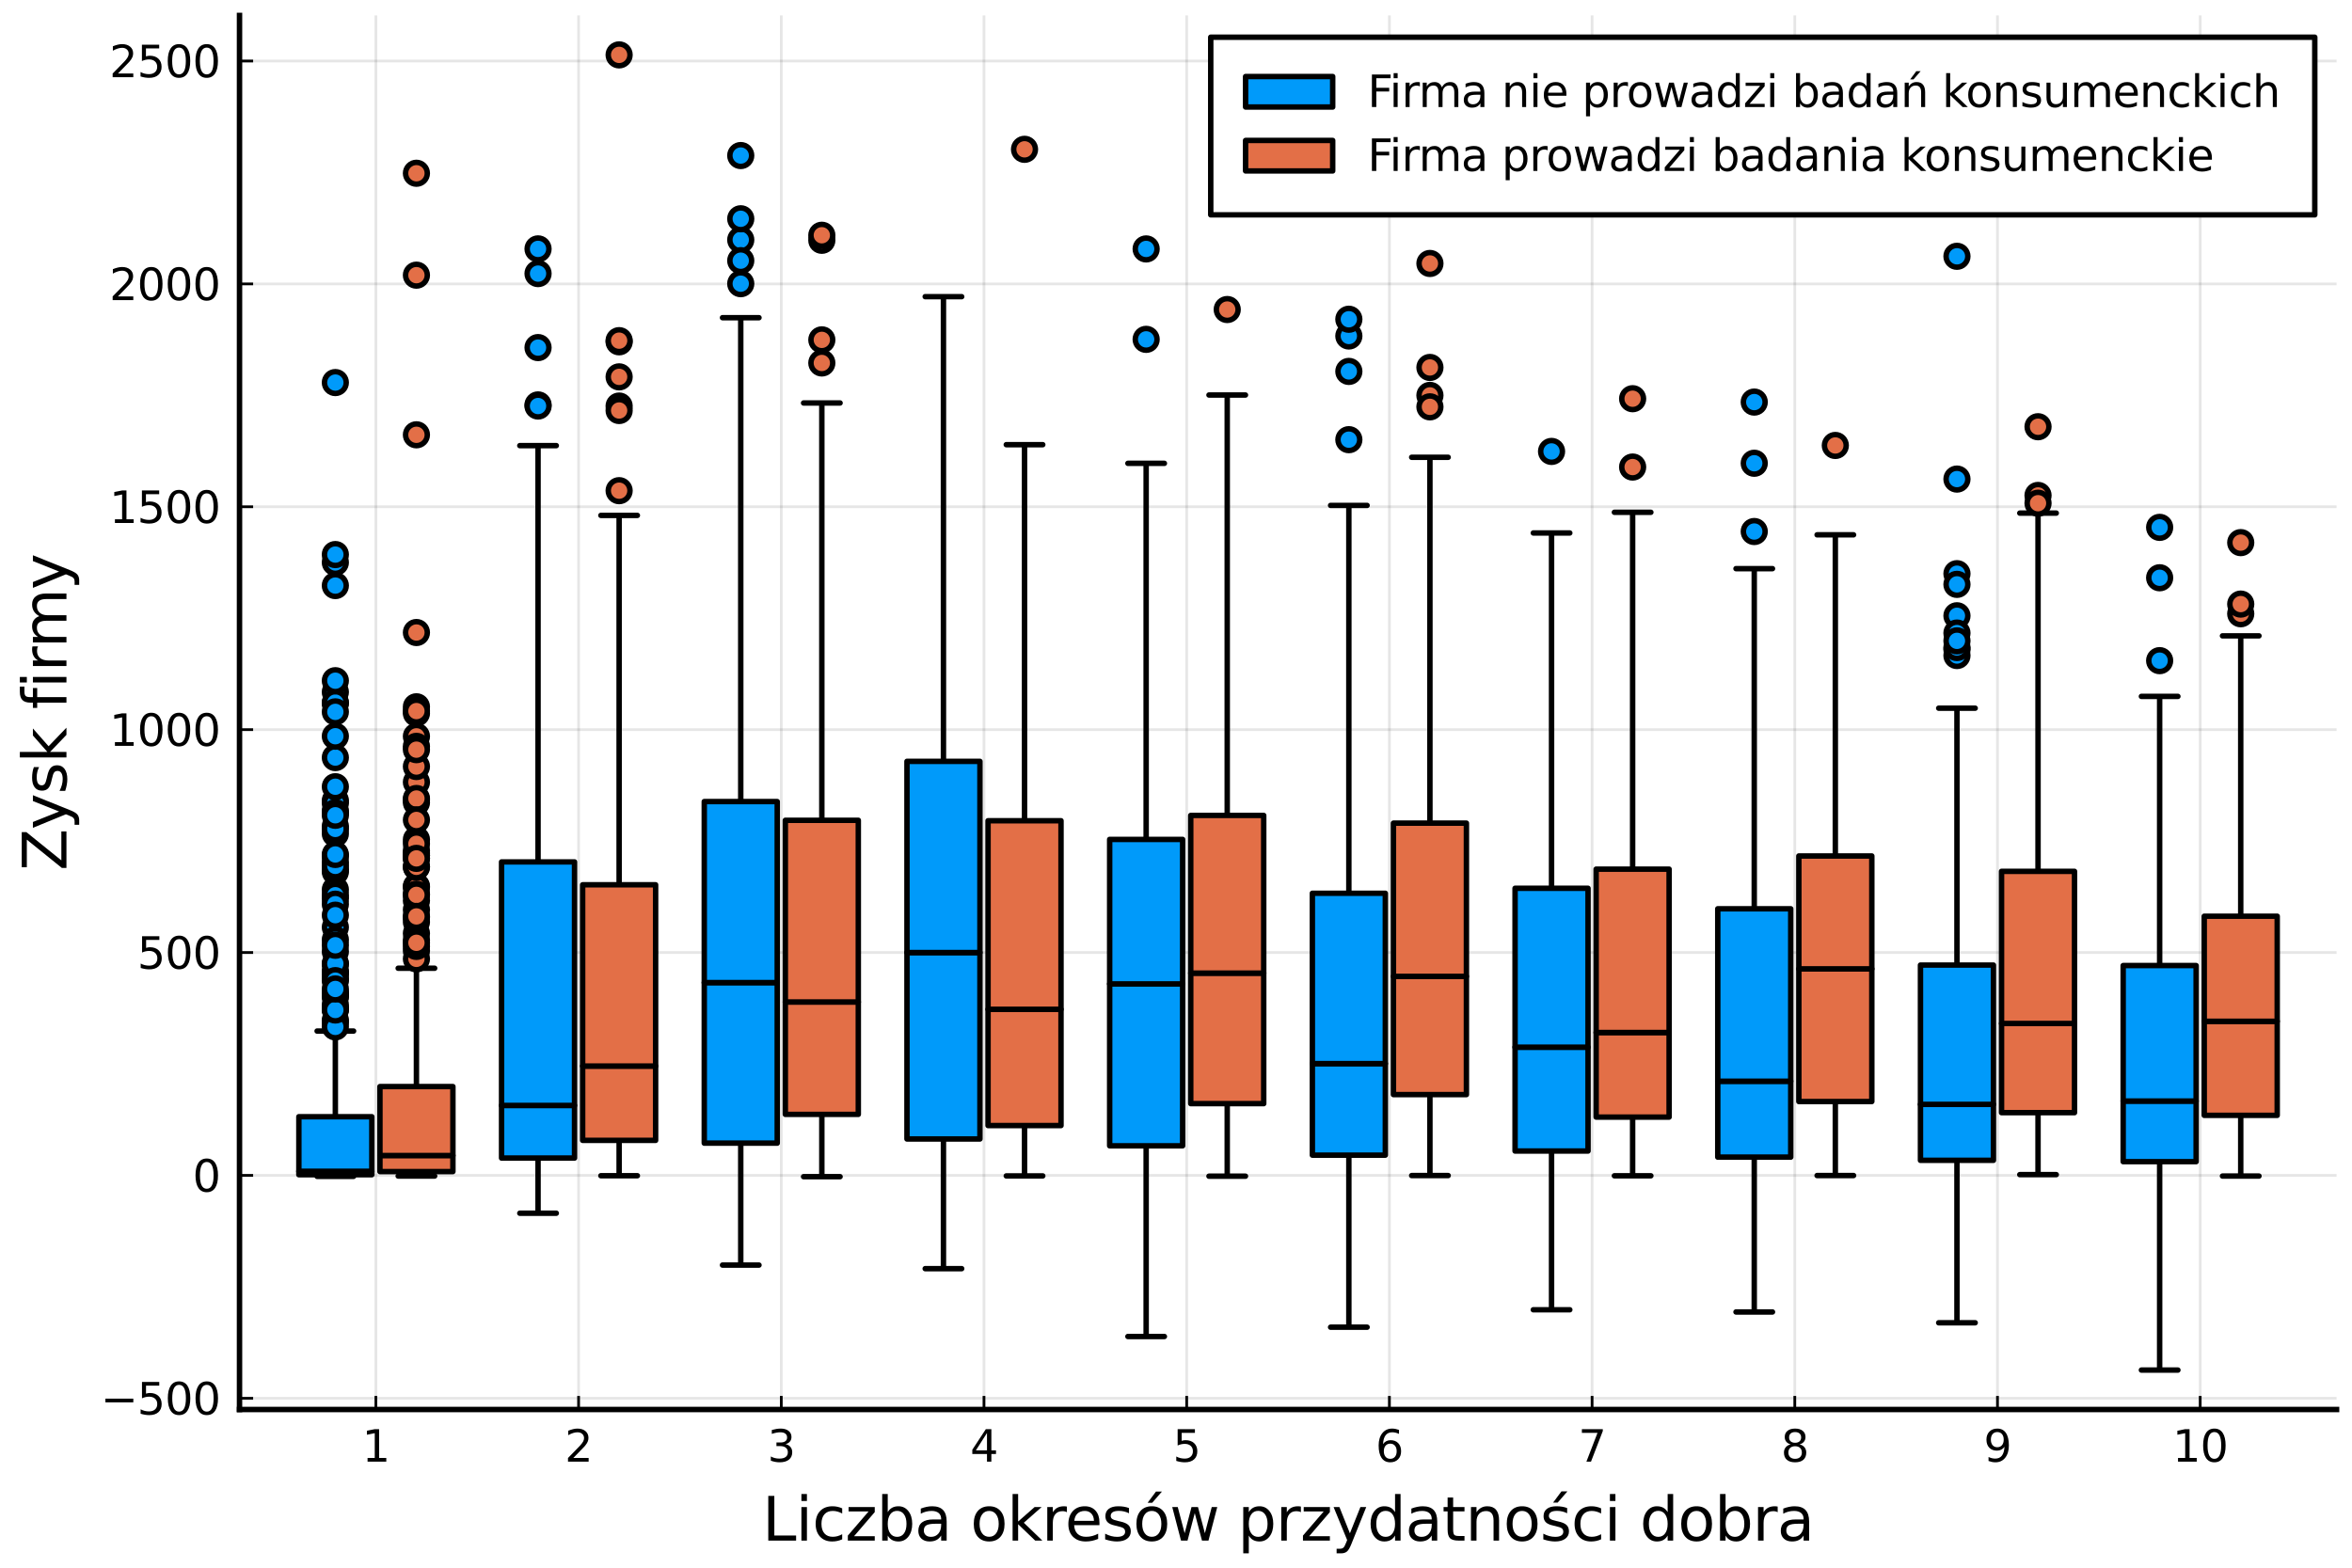 <?xml version="1.0" encoding="utf-8" standalone="no"?>
<!DOCTYPE svg PUBLIC "-//W3C//DTD SVG 1.1//EN"
  "http://www.w3.org/Graphics/SVG/1.1/DTD/svg11.dtd">
<svg xmlns:xlink="http://www.w3.org/1999/xlink" width="432pt" height="288pt" viewBox="0 0 432 288" xmlns="http://www.w3.org/2000/svg" version="1.1">
 <defs>
  <style type="text/css">*{stroke-linejoin: round; stroke-linecap: butt}</style>
 </defs>
 <g id="figure_1">
  <g id="patch_1">
   <path d="M 0 288 
L 432 288 
L 432 0 
L 0 0 
z
" style="fill: #ffffff"/>
  </g>
  <g id="axes_1">
   <g id="patch_2">
    <path d="M 43.992 258.945 
L 429.165 258.945 
L 429.165 2.835 
L 43.992 2.835 
z
" style="fill: #ffffff"/>
   </g>
   <g id="matplotlib.axis_1">
    <g id="xtick_1">
     <g id="line2d_1">
      <path d="M 69.04 258.945 
L 69.04 2.835 
" clip-path="url(#p2deb72033b)" style="fill: none; stroke: #000000; stroke-opacity: 0.1; stroke-width: 0.5; stroke-linecap: square"/>
     </g>
     <g id="line2d_2">
      <defs>
       <path id="mb1f7a0f5d2" d="M 0 0 
L 0 -2.5 
" style="stroke: #000000; stroke-width: 0.5"/>
      </defs>
      <g>
       <use xlink:href="#mb1f7a0f5d2" x="69.04" y="258.945" style="stroke: #000000; stroke-width: 0.5"/>
      </g>
     </g>
     <g id="text_1">
      <!-- 1 -->
      <g transform="translate(66.495 268.524)scale(0.08 -0.08)">
       <defs>
        <path id="DejaVuSans-31" d="M 794 531 
L 1825 531 
L 1825 4091 
L 703 3866 
L 703 4441 
L 1819 4666 
L 2450 4666 
L 2450 531 
L 3481 531 
L 3481 0 
L 794 0 
L 794 531 
z
" transform="scale(0.016)"/>
       </defs>
       <use xlink:href="#DejaVuSans-31"/>
      </g>
     </g>
    </g>
    <g id="xtick_2">
     <g id="line2d_3">
      <path d="M 106.271 258.945 
L 106.271 2.835 
" clip-path="url(#p2deb72033b)" style="fill: none; stroke: #000000; stroke-opacity: 0.1; stroke-width: 0.5; stroke-linecap: square"/>
     </g>
     <g id="line2d_4">
      <g>
       <use xlink:href="#mb1f7a0f5d2" x="106.271" y="258.945" style="stroke: #000000; stroke-width: 0.5"/>
      </g>
     </g>
     <g id="text_2">
      <!-- 2 -->
      <g transform="translate(103.726 268.524)scale(0.08 -0.08)">
       <defs>
        <path id="DejaVuSans-32" d="M 1228 531 
L 3431 531 
L 3431 0 
L 469 0 
L 469 531 
Q 828 903 1448 1529 
Q 2069 2156 2228 2338 
Q 2531 2678 2651 2914 
Q 2772 3150 2772 3378 
Q 2772 3750 2511 3984 
Q 2250 4219 1831 4219 
Q 1534 4219 1204 4116 
Q 875 4013 500 3803 
L 500 4441 
Q 881 4594 1212 4672 
Q 1544 4750 1819 4750 
Q 2544 4750 2975 4387 
Q 3406 4025 3406 3419 
Q 3406 3131 3298 2873 
Q 3191 2616 2906 2266 
Q 2828 2175 2409 1742 
Q 1991 1309 1228 531 
z
" transform="scale(0.016)"/>
       </defs>
       <use xlink:href="#DejaVuSans-32"/>
      </g>
     </g>
    </g>
    <g id="xtick_3">
     <g id="line2d_5">
      <path d="M 143.502 258.945 
L 143.502 2.835 
" clip-path="url(#p2deb72033b)" style="fill: none; stroke: #000000; stroke-opacity: 0.1; stroke-width: 0.5; stroke-linecap: square"/>
     </g>
     <g id="line2d_6">
      <g>
       <use xlink:href="#mb1f7a0f5d2" x="143.502" y="258.945" style="stroke: #000000; stroke-width: 0.5"/>
      </g>
     </g>
     <g id="text_3">
      <!-- 3 -->
      <g transform="translate(140.957 268.524)scale(0.08 -0.08)">
       <defs>
        <path id="DejaVuSans-33" d="M 2597 2516 
Q 3050 2419 3304 2112 
Q 3559 1806 3559 1356 
Q 3559 666 3084 287 
Q 2609 -91 1734 -91 
Q 1441 -91 1130 -33 
Q 819 25 488 141 
L 488 750 
Q 750 597 1062 519 
Q 1375 441 1716 441 
Q 2309 441 2620 675 
Q 2931 909 2931 1356 
Q 2931 1769 2642 2001 
Q 2353 2234 1838 2234 
L 1294 2234 
L 1294 2753 
L 1863 2753 
Q 2328 2753 2575 2939 
Q 2822 3125 2822 3475 
Q 2822 3834 2567 4026 
Q 2313 4219 1838 4219 
Q 1578 4219 1281 4162 
Q 984 4106 628 3988 
L 628 4550 
Q 988 4650 1302 4700 
Q 1616 4750 1894 4750 
Q 2613 4750 3031 4423 
Q 3450 4097 3450 3541 
Q 3450 3153 3228 2886 
Q 3006 2619 2597 2516 
z
" transform="scale(0.016)"/>
       </defs>
       <use xlink:href="#DejaVuSans-33"/>
      </g>
     </g>
    </g>
    <g id="xtick_4">
     <g id="line2d_7">
      <path d="M 180.732 258.945 
L 180.732 2.835 
" clip-path="url(#p2deb72033b)" style="fill: none; stroke: #000000; stroke-opacity: 0.1; stroke-width: 0.5; stroke-linecap: square"/>
     </g>
     <g id="line2d_8">
      <g>
       <use xlink:href="#mb1f7a0f5d2" x="180.732" y="258.945" style="stroke: #000000; stroke-width: 0.5"/>
      </g>
     </g>
     <g id="text_4">
      <!-- 4 -->
      <g transform="translate(178.187 268.524)scale(0.08 -0.08)">
       <defs>
        <path id="DejaVuSans-34" d="M 2419 4116 
L 825 1625 
L 2419 1625 
L 2419 4116 
z
M 2253 4666 
L 3047 4666 
L 3047 1625 
L 3713 1625 
L 3713 1100 
L 3047 1100 
L 3047 0 
L 2419 0 
L 2419 1100 
L 313 1100 
L 313 1709 
L 2253 4666 
z
" transform="scale(0.016)"/>
       </defs>
       <use xlink:href="#DejaVuSans-34"/>
      </g>
     </g>
    </g>
    <g id="xtick_5">
     <g id="line2d_9">
      <path d="M 217.963 258.945 
L 217.963 2.835 
" clip-path="url(#p2deb72033b)" style="fill: none; stroke: #000000; stroke-opacity: 0.1; stroke-width: 0.5; stroke-linecap: square"/>
     </g>
     <g id="line2d_10">
      <g>
       <use xlink:href="#mb1f7a0f5d2" x="217.963" y="258.945" style="stroke: #000000; stroke-width: 0.5"/>
      </g>
     </g>
     <g id="text_5">
      <!-- 5 -->
      <g transform="translate(215.418 268.524)scale(0.08 -0.08)">
       <defs>
        <path id="DejaVuSans-35" d="M 691 4666 
L 3169 4666 
L 3169 4134 
L 1269 4134 
L 1269 2991 
Q 1406 3038 1543 3061 
Q 1681 3084 1819 3084 
Q 2600 3084 3056 2656 
Q 3513 2228 3513 1497 
Q 3513 744 3044 326 
Q 2575 -91 1722 -91 
Q 1428 -91 1123 -41 
Q 819 9 494 109 
L 494 744 
Q 775 591 1075 516 
Q 1375 441 1709 441 
Q 2250 441 2565 725 
Q 2881 1009 2881 1497 
Q 2881 1984 2565 2268 
Q 2250 2553 1709 2553 
Q 1456 2553 1204 2497 
Q 953 2441 691 2322 
L 691 4666 
z
" transform="scale(0.016)"/>
       </defs>
       <use xlink:href="#DejaVuSans-35"/>
      </g>
     </g>
    </g>
    <g id="xtick_6">
     <g id="line2d_11">
      <path d="M 255.194 258.945 
L 255.194 2.835 
" clip-path="url(#p2deb72033b)" style="fill: none; stroke: #000000; stroke-opacity: 0.1; stroke-width: 0.5; stroke-linecap: square"/>
     </g>
     <g id="line2d_12">
      <g>
       <use xlink:href="#mb1f7a0f5d2" x="255.194" y="258.945" style="stroke: #000000; stroke-width: 0.5"/>
      </g>
     </g>
     <g id="text_6">
      <!-- 6 -->
      <g transform="translate(252.649 268.524)scale(0.08 -0.08)">
       <defs>
        <path id="DejaVuSans-36" d="M 2113 2584 
Q 1688 2584 1439 2293 
Q 1191 2003 1191 1497 
Q 1191 994 1439 701 
Q 1688 409 2113 409 
Q 2538 409 2786 701 
Q 3034 994 3034 1497 
Q 3034 2003 2786 2293 
Q 2538 2584 2113 2584 
z
M 3366 4563 
L 3366 3988 
Q 3128 4100 2886 4159 
Q 2644 4219 2406 4219 
Q 1781 4219 1451 3797 
Q 1122 3375 1075 2522 
Q 1259 2794 1537 2939 
Q 1816 3084 2150 3084 
Q 2853 3084 3261 2657 
Q 3669 2231 3669 1497 
Q 3669 778 3244 343 
Q 2819 -91 2113 -91 
Q 1303 -91 875 529 
Q 447 1150 447 2328 
Q 447 3434 972 4092 
Q 1497 4750 2381 4750 
Q 2619 4750 2861 4703 
Q 3103 4656 3366 4563 
z
" transform="scale(0.016)"/>
       </defs>
       <use xlink:href="#DejaVuSans-36"/>
      </g>
     </g>
    </g>
    <g id="xtick_7">
     <g id="line2d_13">
      <path d="M 292.424 258.945 
L 292.424 2.835 
" clip-path="url(#p2deb72033b)" style="fill: none; stroke: #000000; stroke-opacity: 0.1; stroke-width: 0.5; stroke-linecap: square"/>
     </g>
     <g id="line2d_14">
      <g>
       <use xlink:href="#mb1f7a0f5d2" x="292.424" y="258.945" style="stroke: #000000; stroke-width: 0.5"/>
      </g>
     </g>
     <g id="text_7">
      <!-- 7 -->
      <g transform="translate(289.879 268.524)scale(0.08 -0.08)">
       <defs>
        <path id="DejaVuSans-37" d="M 525 4666 
L 3525 4666 
L 3525 4397 
L 1831 0 
L 1172 0 
L 2766 4134 
L 525 4134 
L 525 4666 
z
" transform="scale(0.016)"/>
       </defs>
       <use xlink:href="#DejaVuSans-37"/>
      </g>
     </g>
    </g>
    <g id="xtick_8">
     <g id="line2d_15">
      <path d="M 329.655 258.945 
L 329.655 2.835 
" clip-path="url(#p2deb72033b)" style="fill: none; stroke: #000000; stroke-opacity: 0.1; stroke-width: 0.5; stroke-linecap: square"/>
     </g>
     <g id="line2d_16">
      <g>
       <use xlink:href="#mb1f7a0f5d2" x="329.655" y="258.945" style="stroke: #000000; stroke-width: 0.5"/>
      </g>
     </g>
     <g id="text_8">
      <!-- 8 -->
      <g transform="translate(327.11 268.524)scale(0.08 -0.08)">
       <defs>
        <path id="DejaVuSans-38" d="M 2034 2216 
Q 1584 2216 1326 1975 
Q 1069 1734 1069 1313 
Q 1069 891 1326 650 
Q 1584 409 2034 409 
Q 2484 409 2743 651 
Q 3003 894 3003 1313 
Q 3003 1734 2745 1975 
Q 2488 2216 2034 2216 
z
M 1403 2484 
Q 997 2584 770 2862 
Q 544 3141 544 3541 
Q 544 4100 942 4425 
Q 1341 4750 2034 4750 
Q 2731 4750 3128 4425 
Q 3525 4100 3525 3541 
Q 3525 3141 3298 2862 
Q 3072 2584 2669 2484 
Q 3125 2378 3379 2068 
Q 3634 1759 3634 1313 
Q 3634 634 3220 271 
Q 2806 -91 2034 -91 
Q 1263 -91 848 271 
Q 434 634 434 1313 
Q 434 1759 690 2068 
Q 947 2378 1403 2484 
z
M 1172 3481 
Q 1172 3119 1398 2916 
Q 1625 2713 2034 2713 
Q 2441 2713 2670 2916 
Q 2900 3119 2900 3481 
Q 2900 3844 2670 4047 
Q 2441 4250 2034 4250 
Q 1625 4250 1398 4047 
Q 1172 3844 1172 3481 
z
" transform="scale(0.016)"/>
       </defs>
       <use xlink:href="#DejaVuSans-38"/>
      </g>
     </g>
    </g>
    <g id="xtick_9">
     <g id="line2d_17">
      <path d="M 366.886 258.945 
L 366.886 2.835 
" clip-path="url(#p2deb72033b)" style="fill: none; stroke: #000000; stroke-opacity: 0.1; stroke-width: 0.5; stroke-linecap: square"/>
     </g>
     <g id="line2d_18">
      <g>
       <use xlink:href="#mb1f7a0f5d2" x="366.886" y="258.945" style="stroke: #000000; stroke-width: 0.5"/>
      </g>
     </g>
     <g id="text_9">
      <!-- 9 -->
      <g transform="translate(364.341 268.524)scale(0.08 -0.08)">
       <defs>
        <path id="DejaVuSans-39" d="M 703 97 
L 703 672 
Q 941 559 1184 500 
Q 1428 441 1663 441 
Q 2288 441 2617 861 
Q 2947 1281 2994 2138 
Q 2813 1869 2534 1725 
Q 2256 1581 1919 1581 
Q 1219 1581 811 2004 
Q 403 2428 403 3163 
Q 403 3881 828 4315 
Q 1253 4750 1959 4750 
Q 2769 4750 3195 4129 
Q 3622 3509 3622 2328 
Q 3622 1225 3098 567 
Q 2575 -91 1691 -91 
Q 1453 -91 1209 -44 
Q 966 3 703 97 
z
M 1959 2075 
Q 2384 2075 2632 2365 
Q 2881 2656 2881 3163 
Q 2881 3666 2632 3958 
Q 2384 4250 1959 4250 
Q 1534 4250 1286 3958 
Q 1038 3666 1038 3163 
Q 1038 2656 1286 2365 
Q 1534 2075 1959 2075 
z
" transform="scale(0.016)"/>
       </defs>
       <use xlink:href="#DejaVuSans-39"/>
      </g>
     </g>
    </g>
    <g id="xtick_10">
     <g id="line2d_19">
      <path d="M 404.117 258.945 
L 404.117 2.835 
" clip-path="url(#p2deb72033b)" style="fill: none; stroke: #000000; stroke-opacity: 0.1; stroke-width: 0.5; stroke-linecap: square"/>
     </g>
     <g id="line2d_20">
      <g>
       <use xlink:href="#mb1f7a0f5d2" x="404.117" y="258.945" style="stroke: #000000; stroke-width: 0.5"/>
      </g>
     </g>
     <g id="text_10">
      <!-- 10 -->
      <g transform="translate(399.027 268.524)scale(0.08 -0.08)">
       <defs>
        <path id="DejaVuSans-30" d="M 2034 4250 
Q 1547 4250 1301 3770 
Q 1056 3291 1056 2328 
Q 1056 1369 1301 889 
Q 1547 409 2034 409 
Q 2525 409 2770 889 
Q 3016 1369 3016 2328 
Q 3016 3291 2770 3770 
Q 2525 4250 2034 4250 
z
M 2034 4750 
Q 2819 4750 3233 4129 
Q 3647 3509 3647 2328 
Q 3647 1150 3233 529 
Q 2819 -91 2034 -91 
Q 1250 -91 836 529 
Q 422 1150 422 2328 
Q 422 3509 836 4129 
Q 1250 4750 2034 4750 
z
" transform="scale(0.016)"/>
       </defs>
       <use xlink:href="#DejaVuSans-31"/>
       <use xlink:href="#DejaVuSans-30" x="63.623"/>
      </g>
     </g>
    </g>
    <g id="text_11">
     <!-- Liczba okresów przydatności dobra -->
     <g transform="translate(140.008 283.024)scale(0.11 -0.11)">
      <defs>
       <path id="DejaVuSans-4c" d="M 628 4666 
L 1259 4666 
L 1259 531 
L 3531 531 
L 3531 0 
L 628 0 
L 628 4666 
z
" transform="scale(0.016)"/>
       <path id="DejaVuSans-69" d="M 603 3500 
L 1178 3500 
L 1178 0 
L 603 0 
L 603 3500 
z
M 603 4863 
L 1178 4863 
L 1178 4134 
L 603 4134 
L 603 4863 
z
" transform="scale(0.016)"/>
       <path id="DejaVuSans-63" d="M 3122 3366 
L 3122 2828 
Q 2878 2963 2633 3030 
Q 2388 3097 2138 3097 
Q 1578 3097 1268 2742 
Q 959 2388 959 1747 
Q 959 1106 1268 751 
Q 1578 397 2138 397 
Q 2388 397 2633 464 
Q 2878 531 3122 666 
L 3122 134 
Q 2881 22 2623 -34 
Q 2366 -91 2075 -91 
Q 1284 -91 818 406 
Q 353 903 353 1747 
Q 353 2603 823 3093 
Q 1294 3584 2113 3584 
Q 2378 3584 2631 3529 
Q 2884 3475 3122 3366 
z
" transform="scale(0.016)"/>
       <path id="DejaVuSans-7a" d="M 353 3500 
L 3084 3500 
L 3084 2975 
L 922 459 
L 3084 459 
L 3084 0 
L 275 0 
L 275 525 
L 2438 3041 
L 353 3041 
L 353 3500 
z
" transform="scale(0.016)"/>
       <path id="DejaVuSans-62" d="M 3116 1747 
Q 3116 2381 2855 2742 
Q 2594 3103 2138 3103 
Q 1681 3103 1420 2742 
Q 1159 2381 1159 1747 
Q 1159 1113 1420 752 
Q 1681 391 2138 391 
Q 2594 391 2855 752 
Q 3116 1113 3116 1747 
z
M 1159 2969 
Q 1341 3281 1617 3432 
Q 1894 3584 2278 3584 
Q 2916 3584 3314 3078 
Q 3713 2572 3713 1747 
Q 3713 922 3314 415 
Q 2916 -91 2278 -91 
Q 1894 -91 1617 61 
Q 1341 213 1159 525 
L 1159 0 
L 581 0 
L 581 4863 
L 1159 4863 
L 1159 2969 
z
" transform="scale(0.016)"/>
       <path id="DejaVuSans-61" d="M 2194 1759 
Q 1497 1759 1228 1600 
Q 959 1441 959 1056 
Q 959 750 1161 570 
Q 1363 391 1709 391 
Q 2188 391 2477 730 
Q 2766 1069 2766 1631 
L 2766 1759 
L 2194 1759 
z
M 3341 1997 
L 3341 0 
L 2766 0 
L 2766 531 
Q 2569 213 2275 61 
Q 1981 -91 1556 -91 
Q 1019 -91 701 211 
Q 384 513 384 1019 
Q 384 1609 779 1909 
Q 1175 2209 1959 2209 
L 2766 2209 
L 2766 2266 
Q 2766 2663 2505 2880 
Q 2244 3097 1772 3097 
Q 1472 3097 1187 3025 
Q 903 2953 641 2809 
L 641 3341 
Q 956 3463 1253 3523 
Q 1550 3584 1831 3584 
Q 2591 3584 2966 3190 
Q 3341 2797 3341 1997 
z
" transform="scale(0.016)"/>
       <path id="DejaVuSans-20" transform="scale(0.016)"/>
       <path id="DejaVuSans-6f" d="M 1959 3097 
Q 1497 3097 1228 2736 
Q 959 2375 959 1747 
Q 959 1119 1226 758 
Q 1494 397 1959 397 
Q 2419 397 2687 759 
Q 2956 1122 2956 1747 
Q 2956 2369 2687 2733 
Q 2419 3097 1959 3097 
z
M 1959 3584 
Q 2709 3584 3137 3096 
Q 3566 2609 3566 1747 
Q 3566 888 3137 398 
Q 2709 -91 1959 -91 
Q 1206 -91 779 398 
Q 353 888 353 1747 
Q 353 2609 779 3096 
Q 1206 3584 1959 3584 
z
" transform="scale(0.016)"/>
       <path id="DejaVuSans-6b" d="M 581 4863 
L 1159 4863 
L 1159 1991 
L 2875 3500 
L 3609 3500 
L 1753 1863 
L 3688 0 
L 2938 0 
L 1159 1709 
L 1159 0 
L 581 0 
L 581 4863 
z
" transform="scale(0.016)"/>
       <path id="DejaVuSans-72" d="M 2631 2963 
Q 2534 3019 2420 3045 
Q 2306 3072 2169 3072 
Q 1681 3072 1420 2755 
Q 1159 2438 1159 1844 
L 1159 0 
L 581 0 
L 581 3500 
L 1159 3500 
L 1159 2956 
Q 1341 3275 1631 3429 
Q 1922 3584 2338 3584 
Q 2397 3584 2469 3576 
Q 2541 3569 2628 3553 
L 2631 2963 
z
" transform="scale(0.016)"/>
       <path id="DejaVuSans-65" d="M 3597 1894 
L 3597 1613 
L 953 1613 
Q 991 1019 1311 708 
Q 1631 397 2203 397 
Q 2534 397 2845 478 
Q 3156 559 3463 722 
L 3463 178 
Q 3153 47 2828 -22 
Q 2503 -91 2169 -91 
Q 1331 -91 842 396 
Q 353 884 353 1716 
Q 353 2575 817 3079 
Q 1281 3584 2069 3584 
Q 2775 3584 3186 3129 
Q 3597 2675 3597 1894 
z
M 3022 2063 
Q 3016 2534 2758 2815 
Q 2500 3097 2075 3097 
Q 1594 3097 1305 2825 
Q 1016 2553 972 2059 
L 3022 2063 
z
" transform="scale(0.016)"/>
       <path id="DejaVuSans-73" d="M 2834 3397 
L 2834 2853 
Q 2591 2978 2328 3040 
Q 2066 3103 1784 3103 
Q 1356 3103 1142 2972 
Q 928 2841 928 2578 
Q 928 2378 1081 2264 
Q 1234 2150 1697 2047 
L 1894 2003 
Q 2506 1872 2764 1633 
Q 3022 1394 3022 966 
Q 3022 478 2636 193 
Q 2250 -91 1575 -91 
Q 1294 -91 989 -36 
Q 684 19 347 128 
L 347 722 
Q 666 556 975 473 
Q 1284 391 1588 391 
Q 1994 391 2212 530 
Q 2431 669 2431 922 
Q 2431 1156 2273 1281 
Q 2116 1406 1581 1522 
L 1381 1569 
Q 847 1681 609 1914 
Q 372 2147 372 2553 
Q 372 3047 722 3315 
Q 1072 3584 1716 3584 
Q 2034 3584 2315 3537 
Q 2597 3491 2834 3397 
z
" transform="scale(0.016)"/>
       <path id="DejaVuSans-f3" d="M 1959 3097 
Q 1497 3097 1228 2736 
Q 959 2375 959 1747 
Q 959 1119 1226 758 
Q 1494 397 1959 397 
Q 2419 397 2687 759 
Q 2956 1122 2956 1747 
Q 2956 2369 2687 2733 
Q 2419 3097 1959 3097 
z
M 1959 3584 
Q 2709 3584 3137 3096 
Q 3566 2609 3566 1747 
Q 3566 888 3137 398 
Q 2709 -91 1959 -91 
Q 1206 -91 779 398 
Q 353 888 353 1747 
Q 353 2609 779 3096 
Q 1206 3584 1959 3584 
z
M 2394 5119 
L 3016 5119 
L 1997 3944 
L 1519 3944 
L 2394 5119 
z
" transform="scale(0.016)"/>
       <path id="DejaVuSans-77" d="M 269 3500 
L 844 3500 
L 1563 769 
L 2278 3500 
L 2956 3500 
L 3675 769 
L 4391 3500 
L 4966 3500 
L 4050 0 
L 3372 0 
L 2619 2869 
L 1863 0 
L 1184 0 
L 269 3500 
z
" transform="scale(0.016)"/>
       <path id="DejaVuSans-70" d="M 1159 525 
L 1159 -1331 
L 581 -1331 
L 581 3500 
L 1159 3500 
L 1159 2969 
Q 1341 3281 1617 3432 
Q 1894 3584 2278 3584 
Q 2916 3584 3314 3078 
Q 3713 2572 3713 1747 
Q 3713 922 3314 415 
Q 2916 -91 2278 -91 
Q 1894 -91 1617 61 
Q 1341 213 1159 525 
z
M 3116 1747 
Q 3116 2381 2855 2742 
Q 2594 3103 2138 3103 
Q 1681 3103 1420 2742 
Q 1159 2381 1159 1747 
Q 1159 1113 1420 752 
Q 1681 391 2138 391 
Q 2594 391 2855 752 
Q 3116 1113 3116 1747 
z
" transform="scale(0.016)"/>
       <path id="DejaVuSans-79" d="M 2059 -325 
Q 1816 -950 1584 -1140 
Q 1353 -1331 966 -1331 
L 506 -1331 
L 506 -850 
L 844 -850 
Q 1081 -850 1212 -737 
Q 1344 -625 1503 -206 
L 1606 56 
L 191 3500 
L 800 3500 
L 1894 763 
L 2988 3500 
L 3597 3500 
L 2059 -325 
z
" transform="scale(0.016)"/>
       <path id="DejaVuSans-64" d="M 2906 2969 
L 2906 4863 
L 3481 4863 
L 3481 0 
L 2906 0 
L 2906 525 
Q 2725 213 2448 61 
Q 2172 -91 1784 -91 
Q 1150 -91 751 415 
Q 353 922 353 1747 
Q 353 2572 751 3078 
Q 1150 3584 1784 3584 
Q 2172 3584 2448 3432 
Q 2725 3281 2906 2969 
z
M 947 1747 
Q 947 1113 1208 752 
Q 1469 391 1925 391 
Q 2381 391 2643 752 
Q 2906 1113 2906 1747 
Q 2906 2381 2643 2742 
Q 2381 3103 1925 3103 
Q 1469 3103 1208 2742 
Q 947 2381 947 1747 
z
" transform="scale(0.016)"/>
       <path id="DejaVuSans-74" d="M 1172 4494 
L 1172 3500 
L 2356 3500 
L 2356 3053 
L 1172 3053 
L 1172 1153 
Q 1172 725 1289 603 
Q 1406 481 1766 481 
L 2356 481 
L 2356 0 
L 1766 0 
Q 1100 0 847 248 
Q 594 497 594 1153 
L 594 3053 
L 172 3053 
L 172 3500 
L 594 3500 
L 594 4494 
L 1172 4494 
z
" transform="scale(0.016)"/>
       <path id="DejaVuSans-6e" d="M 3513 2113 
L 3513 0 
L 2938 0 
L 2938 2094 
Q 2938 2591 2744 2837 
Q 2550 3084 2163 3084 
Q 1697 3084 1428 2787 
Q 1159 2491 1159 1978 
L 1159 0 
L 581 0 
L 581 3500 
L 1159 3500 
L 1159 2956 
Q 1366 3272 1645 3428 
Q 1925 3584 2291 3584 
Q 2894 3584 3203 3211 
Q 3513 2838 3513 2113 
z
" transform="scale(0.016)"/>
       <path id="DejaVuSans-15b" d="M 2241 5141 
L 2863 5141 
L 1844 3966 
L 1366 3966 
L 2241 5141 
z
M 2834 3397 
L 2834 2853 
Q 2591 2978 2328 3040 
Q 2066 3103 1784 3103 
Q 1356 3103 1142 2972 
Q 928 2841 928 2578 
Q 928 2378 1081 2264 
Q 1234 2150 1697 2047 
L 1894 2003 
Q 2506 1872 2764 1633 
Q 3022 1394 3022 966 
Q 3022 478 2636 193 
Q 2250 -91 1575 -91 
Q 1294 -91 989 -36 
Q 684 19 347 128 
L 347 722 
Q 666 556 975 473 
Q 1284 391 1588 391 
Q 1994 391 2212 530 
Q 2431 669 2431 922 
Q 2431 1156 2273 1281 
Q 2116 1406 1581 1522 
L 1381 1569 
Q 847 1681 609 1914 
Q 372 2147 372 2553 
Q 372 3047 722 3315 
Q 1072 3584 1716 3584 
Q 2034 3584 2315 3537 
Q 2597 3491 2834 3397 
z
" transform="scale(0.016)"/>
      </defs>
      <use xlink:href="#DejaVuSans-4c"/>
      <use xlink:href="#DejaVuSans-69" x="55.713"/>
      <use xlink:href="#DejaVuSans-63" x="83.496"/>
      <use xlink:href="#DejaVuSans-7a" x="138.477"/>
      <use xlink:href="#DejaVuSans-62" x="190.967"/>
      <use xlink:href="#DejaVuSans-61" x="254.443"/>
      <use xlink:href="#DejaVuSans-20" x="315.723"/>
      <use xlink:href="#DejaVuSans-6f" x="347.51"/>
      <use xlink:href="#DejaVuSans-6b" x="408.691"/>
      <use xlink:href="#DejaVuSans-72" x="466.602"/>
      <use xlink:href="#DejaVuSans-65" x="505.465"/>
      <use xlink:href="#DejaVuSans-73" x="566.988"/>
      <use xlink:href="#DejaVuSans-f3" x="619.088"/>
      <use xlink:href="#DejaVuSans-77" x="680.27"/>
      <use xlink:href="#DejaVuSans-20" x="762.057"/>
      <use xlink:href="#DejaVuSans-70" x="793.844"/>
      <use xlink:href="#DejaVuSans-72" x="857.32"/>
      <use xlink:href="#DejaVuSans-7a" x="898.434"/>
      <use xlink:href="#DejaVuSans-79" x="950.924"/>
      <use xlink:href="#DejaVuSans-64" x="1010.104"/>
      <use xlink:href="#DejaVuSans-61" x="1073.58"/>
      <use xlink:href="#DejaVuSans-74" x="1134.859"/>
      <use xlink:href="#DejaVuSans-6e" x="1174.068"/>
      <use xlink:href="#DejaVuSans-6f" x="1237.447"/>
      <use xlink:href="#DejaVuSans-15b" x="1298.629"/>
      <use xlink:href="#DejaVuSans-63" x="1350.729"/>
      <use xlink:href="#DejaVuSans-69" x="1405.709"/>
      <use xlink:href="#DejaVuSans-20" x="1433.492"/>
      <use xlink:href="#DejaVuSans-64" x="1465.279"/>
      <use xlink:href="#DejaVuSans-6f" x="1528.756"/>
      <use xlink:href="#DejaVuSans-62" x="1589.938"/>
      <use xlink:href="#DejaVuSans-72" x="1653.414"/>
      <use xlink:href="#DejaVuSans-61" x="1694.527"/>
     </g>
    </g>
   </g>
   <g id="matplotlib.axis_2">
    <g id="ytick_1">
     <g id="line2d_21">
      <path d="M 43.992 256.877 
L 429.165 256.877 
" clip-path="url(#p2deb72033b)" style="fill: none; stroke: #000000; stroke-opacity: 0.1; stroke-width: 0.5; stroke-linecap: square"/>
     </g>
     <g id="line2d_22">
      <defs>
       <path id="m7c18519b1c" d="M 0 0 
L 2.5 0 
" style="stroke: #000000; stroke-width: 0.5"/>
      </defs>
      <g>
       <use xlink:href="#m7c18519b1c" x="43.992" y="256.877" style="stroke: #000000; stroke-width: 0.5"/>
      </g>
     </g>
     <g id="text_12">
      <!-- $-500$ -->
      <g transform="translate(18.492 259.916)scale(0.08 -0.08)">
       <defs>
        <path id="DejaVuSans-2212" d="M 678 2272 
L 4684 2272 
L 4684 1741 
L 678 1741 
L 678 2272 
z
" transform="scale(0.016)"/>
       </defs>
       <use xlink:href="#DejaVuSans-2212" transform="translate(0 0.781)"/>
       <use xlink:href="#DejaVuSans-35" transform="translate(83.789 0.781)"/>
       <use xlink:href="#DejaVuSans-30" transform="translate(147.412 0.781)"/>
       <use xlink:href="#DejaVuSans-30" transform="translate(211.035 0.781)"/>
      </g>
     </g>
    </g>
    <g id="ytick_2">
     <g id="line2d_23">
      <path d="M 43.992 215.932 
L 429.165 215.932 
" clip-path="url(#p2deb72033b)" style="fill: none; stroke: #000000; stroke-opacity: 0.1; stroke-width: 0.5; stroke-linecap: square"/>
     </g>
     <g id="line2d_24">
      <g>
       <use xlink:href="#m7c18519b1c" x="43.992" y="215.932" style="stroke: #000000; stroke-width: 0.5"/>
      </g>
     </g>
     <g id="text_13">
      <!-- $0$ -->
      <g transform="translate(35.372 218.972)scale(0.08 -0.08)">
       <use xlink:href="#DejaVuSans-30" transform="translate(0 0.781)"/>
      </g>
     </g>
    </g>
    <g id="ytick_3">
     <g id="line2d_25">
      <path d="M 43.992 174.988 
L 429.165 174.988 
" clip-path="url(#p2deb72033b)" style="fill: none; stroke: #000000; stroke-opacity: 0.1; stroke-width: 0.5; stroke-linecap: square"/>
     </g>
     <g id="line2d_26">
      <g>
       <use xlink:href="#m7c18519b1c" x="43.992" y="174.988" style="stroke: #000000; stroke-width: 0.5"/>
      </g>
     </g>
     <g id="text_14">
      <!-- $500$ -->
      <g transform="translate(25.212 178.027)scale(0.08 -0.08)">
       <use xlink:href="#DejaVuSans-35" transform="translate(0 0.781)"/>
       <use xlink:href="#DejaVuSans-30" transform="translate(63.623 0.781)"/>
       <use xlink:href="#DejaVuSans-30" transform="translate(127.246 0.781)"/>
      </g>
     </g>
    </g>
    <g id="ytick_4">
     <g id="line2d_27">
      <path d="M 43.992 134.043 
L 429.165 134.043 
" clip-path="url(#p2deb72033b)" style="fill: none; stroke: #000000; stroke-opacity: 0.1; stroke-width: 0.5; stroke-linecap: square"/>
     </g>
     <g id="line2d_28">
      <g>
       <use xlink:href="#m7c18519b1c" x="43.992" y="134.043" style="stroke: #000000; stroke-width: 0.5"/>
      </g>
     </g>
     <g id="text_15">
      <!-- $1000$ -->
      <g transform="translate(20.092 137.082)scale(0.08 -0.08)">
       <use xlink:href="#DejaVuSans-31" transform="translate(0 0.781)"/>
       <use xlink:href="#DejaVuSans-30" transform="translate(63.623 0.781)"/>
       <use xlink:href="#DejaVuSans-30" transform="translate(127.246 0.781)"/>
       <use xlink:href="#DejaVuSans-30" transform="translate(190.869 0.781)"/>
      </g>
     </g>
    </g>
    <g id="ytick_5">
     <g id="line2d_29">
      <path d="M 43.992 93.098 
L 429.165 93.098 
" clip-path="url(#p2deb72033b)" style="fill: none; stroke: #000000; stroke-opacity: 0.1; stroke-width: 0.5; stroke-linecap: square"/>
     </g>
     <g id="line2d_30">
      <g>
       <use xlink:href="#m7c18519b1c" x="43.992" y="93.098" style="stroke: #000000; stroke-width: 0.5"/>
      </g>
     </g>
     <g id="text_16">
      <!-- $1500$ -->
      <g transform="translate(20.092 96.138)scale(0.08 -0.08)">
       <use xlink:href="#DejaVuSans-31" transform="translate(0 0.781)"/>
       <use xlink:href="#DejaVuSans-35" transform="translate(63.623 0.781)"/>
       <use xlink:href="#DejaVuSans-30" transform="translate(127.246 0.781)"/>
       <use xlink:href="#DejaVuSans-30" transform="translate(190.869 0.781)"/>
      </g>
     </g>
    </g>
    <g id="ytick_6">
     <g id="line2d_31">
      <path d="M 43.992 52.154 
L 429.165 52.154 
" clip-path="url(#p2deb72033b)" style="fill: none; stroke: #000000; stroke-opacity: 0.1; stroke-width: 0.5; stroke-linecap: square"/>
     </g>
     <g id="line2d_32">
      <g>
       <use xlink:href="#m7c18519b1c" x="43.992" y="52.154" style="stroke: #000000; stroke-width: 0.5"/>
      </g>
     </g>
     <g id="text_17">
      <!-- $2000$ -->
      <g transform="translate(20.092 55.193)scale(0.08 -0.08)">
       <use xlink:href="#DejaVuSans-32" transform="translate(0 0.781)"/>
       <use xlink:href="#DejaVuSans-30" transform="translate(63.623 0.781)"/>
       <use xlink:href="#DejaVuSans-30" transform="translate(127.246 0.781)"/>
       <use xlink:href="#DejaVuSans-30" transform="translate(190.869 0.781)"/>
      </g>
     </g>
    </g>
    <g id="ytick_7">
     <g id="line2d_33">
      <path d="M 43.992 11.209 
L 429.165 11.209 
" clip-path="url(#p2deb72033b)" style="fill: none; stroke: #000000; stroke-opacity: 0.1; stroke-width: 0.5; stroke-linecap: square"/>
     </g>
     <g id="line2d_34">
      <g>
       <use xlink:href="#m7c18519b1c" x="43.992" y="11.209" style="stroke: #000000; stroke-width: 0.5"/>
      </g>
     </g>
     <g id="text_18">
      <!-- $2500$ -->
      <g transform="translate(20.092 14.248)scale(0.08 -0.08)">
       <use xlink:href="#DejaVuSans-32" transform="translate(0 0.781)"/>
       <use xlink:href="#DejaVuSans-35" transform="translate(63.623 0.781)"/>
       <use xlink:href="#DejaVuSans-30" transform="translate(127.246 0.781)"/>
       <use xlink:href="#DejaVuSans-30" transform="translate(190.869 0.781)"/>
      </g>
     </g>
    </g>
    <g id="text_19">
     <!-- Zysk firmy -->
     <g transform="translate(12.204 159.952)rotate(-90)scale(0.11 -0.11)">
      <defs>
       <path id="DejaVuSans-5a" d="M 359 4666 
L 4025 4666 
L 4025 4184 
L 1075 531 
L 4097 531 
L 4097 0 
L 288 0 
L 288 481 
L 3238 4134 
L 359 4134 
L 359 4666 
z
" transform="scale(0.016)"/>
       <path id="DejaVuSans-66" d="M 2375 4863 
L 2375 4384 
L 1825 4384 
Q 1516 4384 1395 4259 
Q 1275 4134 1275 3809 
L 1275 3500 
L 2222 3500 
L 2222 3053 
L 1275 3053 
L 1275 0 
L 697 0 
L 697 3053 
L 147 3053 
L 147 3500 
L 697 3500 
L 697 3744 
Q 697 4328 969 4595 
Q 1241 4863 1831 4863 
L 2375 4863 
z
" transform="scale(0.016)"/>
       <path id="DejaVuSans-6d" d="M 3328 2828 
Q 3544 3216 3844 3400 
Q 4144 3584 4550 3584 
Q 5097 3584 5394 3201 
Q 5691 2819 5691 2113 
L 5691 0 
L 5113 0 
L 5113 2094 
Q 5113 2597 4934 2840 
Q 4756 3084 4391 3084 
Q 3944 3084 3684 2787 
Q 3425 2491 3425 1978 
L 3425 0 
L 2847 0 
L 2847 2094 
Q 2847 2600 2669 2842 
Q 2491 3084 2119 3084 
Q 1678 3084 1418 2786 
Q 1159 2488 1159 1978 
L 1159 0 
L 581 0 
L 581 3500 
L 1159 3500 
L 1159 2956 
Q 1356 3278 1631 3431 
Q 1906 3584 2284 3584 
Q 2666 3584 2933 3390 
Q 3200 3197 3328 2828 
z
" transform="scale(0.016)"/>
      </defs>
      <use xlink:href="#DejaVuSans-5a"/>
      <use xlink:href="#DejaVuSans-79" x="68.506"/>
      <use xlink:href="#DejaVuSans-73" x="127.686"/>
      <use xlink:href="#DejaVuSans-6b" x="179.785"/>
      <use xlink:href="#DejaVuSans-20" x="237.695"/>
      <use xlink:href="#DejaVuSans-66" x="269.482"/>
      <use xlink:href="#DejaVuSans-69" x="304.688"/>
      <use xlink:href="#DejaVuSans-72" x="332.471"/>
      <use xlink:href="#DejaVuSans-6d" x="371.834"/>
      <use xlink:href="#DejaVuSans-79" x="469.246"/>
     </g>
    </g>
   </g>
   <g id="patch_3">
    <path d="M 61.594 216.107 
L 58.243 216.107 
L 64.945 216.107 
L 61.594 216.107 
L 61.594 215.811 
" clip-path="url(#p2deb72033b)" style="fill: #009afa; stroke: #000000; stroke-linejoin: miter"/>
   </g>
   <g id="patch_4">
    <path d="M 68.296 215.811 
L 68.296 215.178 
L 54.893 215.178 
L 54.893 215.811 
L 68.296 215.811 
L 68.296 215.178 
" clip-path="url(#p2deb72033b)" style="fill: #009afa; stroke: #000000; stroke-linejoin: miter"/>
   </g>
   <g id="patch_5">
    <path d="M 68.296 205.15 
L 54.893 205.15 
L 54.893 215.178 
L 68.296 215.178 
L 68.296 205.15 
L 61.594 205.15 
" clip-path="url(#p2deb72033b)" style="fill: #009afa; stroke: #000000; stroke-linejoin: miter"/>
   </g>
   <g id="patch_6">
    <path d="M 61.594 189.415 
L 58.243 189.415 
L 64.945 189.415 
L 61.594 189.415 
L 61.594 205.15 
" clip-path="url(#p2deb72033b)" style="fill: #009afa; stroke: #000000; stroke-linejoin: miter"/>
   </g>
   <g id="patch_7">
    <path d="M 98.825 222.883 
L 95.474 222.883 
L 102.176 222.883 
L 98.825 222.883 
L 98.825 212.747 
" clip-path="url(#p2deb72033b)" style="fill: #009afa; stroke: #000000; stroke-linejoin: miter"/>
   </g>
   <g id="patch_8">
    <path d="M 105.526 212.747 
L 105.526 203.082 
L 92.123 203.082 
L 92.123 212.747 
L 105.526 212.747 
L 105.526 203.082 
" clip-path="url(#p2deb72033b)" style="fill: #009afa; stroke: #000000; stroke-linejoin: miter"/>
   </g>
   <g id="patch_9">
    <path d="M 105.526 158.342 
L 92.123 158.342 
L 92.123 203.082 
L 105.526 203.082 
L 105.526 158.342 
L 98.825 158.342 
" clip-path="url(#p2deb72033b)" style="fill: #009afa; stroke: #000000; stroke-linejoin: miter"/>
   </g>
   <g id="patch_10">
    <path d="M 98.825 81.865 
L 95.474 81.865 
L 102.176 81.865 
L 98.825 81.865 
L 98.825 158.342 
" clip-path="url(#p2deb72033b)" style="fill: #009afa; stroke: #000000; stroke-linejoin: miter"/>
   </g>
   <g id="patch_11">
    <path d="M 136.056 232.409 
L 132.705 232.409 
L 139.406 232.409 
L 136.056 232.409 
L 136.056 210.007 
" clip-path="url(#p2deb72033b)" style="fill: #009afa; stroke: #000000; stroke-linejoin: miter"/>
   </g>
   <g id="patch_12">
    <path d="M 142.757 210.007 
L 142.757 180.51 
L 129.354 180.51 
L 129.354 210.007 
L 142.757 210.007 
L 142.757 180.51 
" clip-path="url(#p2deb72033b)" style="fill: #009afa; stroke: #000000; stroke-linejoin: miter"/>
   </g>
   <g id="patch_13">
    <path d="M 142.757 147.257 
L 129.354 147.257 
L 129.354 180.51 
L 142.757 180.51 
L 142.757 147.257 
L 136.056 147.257 
" clip-path="url(#p2deb72033b)" style="fill: #009afa; stroke: #000000; stroke-linejoin: miter"/>
   </g>
   <g id="patch_14">
    <path d="M 136.056 58.363 
L 132.705 58.363 
L 139.406 58.363 
L 136.056 58.363 
L 136.056 147.257 
" clip-path="url(#p2deb72033b)" style="fill: #009afa; stroke: #000000; stroke-linejoin: miter"/>
   </g>
   <g id="patch_15">
    <path d="M 173.286 233.065 
L 169.936 233.065 
L 176.637 233.065 
L 173.286 233.065 
L 173.286 209.244 
" clip-path="url(#p2deb72033b)" style="fill: #009afa; stroke: #000000; stroke-linejoin: miter"/>
   </g>
   <g id="patch_16">
    <path d="M 179.988 209.244 
L 179.988 174.994 
L 166.585 174.994 
L 166.585 209.244 
L 179.988 209.244 
L 179.988 174.994 
" clip-path="url(#p2deb72033b)" style="fill: #009afa; stroke: #000000; stroke-linejoin: miter"/>
   </g>
   <g id="patch_17">
    <path d="M 179.988 139.868 
L 166.585 139.868 
L 166.585 174.994 
L 179.988 174.994 
L 179.988 139.868 
L 173.286 139.868 
" clip-path="url(#p2deb72033b)" style="fill: #009afa; stroke: #000000; stroke-linejoin: miter"/>
   </g>
   <g id="patch_18">
    <path d="M 173.286 54.5 
L 169.936 54.5 
L 176.637 54.5 
L 173.286 54.5 
L 173.286 139.868 
" clip-path="url(#p2deb72033b)" style="fill: #009afa; stroke: #000000; stroke-linejoin: miter"/>
   </g>
   <g id="patch_19">
    <path d="M 210.517 245.529 
L 207.166 245.529 
L 213.868 245.529 
L 210.517 245.529 
L 210.517 210.497 
" clip-path="url(#p2deb72033b)" style="fill: #009afa; stroke: #000000; stroke-linejoin: miter"/>
   </g>
   <g id="patch_20">
    <path d="M 217.218 210.497 
L 217.218 180.748 
L 203.815 180.748 
L 203.815 210.497 
L 217.218 210.497 
L 217.218 180.748 
" clip-path="url(#p2deb72033b)" style="fill: #009afa; stroke: #000000; stroke-linejoin: miter"/>
   </g>
   <g id="patch_21">
    <path d="M 217.218 154.208 
L 203.815 154.208 
L 203.815 180.748 
L 217.218 180.748 
L 217.218 154.208 
L 210.517 154.208 
" clip-path="url(#p2deb72033b)" style="fill: #009afa; stroke: #000000; stroke-linejoin: miter"/>
   </g>
   <g id="patch_22">
    <path d="M 210.517 85.12 
L 207.166 85.12 
L 213.868 85.12 
L 210.517 85.12 
L 210.517 154.208 
" clip-path="url(#p2deb72033b)" style="fill: #009afa; stroke: #000000; stroke-linejoin: miter"/>
   </g>
   <g id="patch_23">
    <path d="M 247.748 243.819 
L 244.397 243.819 
L 251.098 243.819 
L 247.748 243.819 
L 247.748 212.211 
" clip-path="url(#p2deb72033b)" style="fill: #009afa; stroke: #000000; stroke-linejoin: miter"/>
   </g>
   <g id="patch_24">
    <path d="M 254.449 212.211 
L 254.449 195.393 
L 241.046 195.393 
L 241.046 212.211 
L 254.449 212.211 
L 254.449 195.393 
" clip-path="url(#p2deb72033b)" style="fill: #009afa; stroke: #000000; stroke-linejoin: miter"/>
   </g>
   <g id="patch_25">
    <path d="M 254.449 164.102 
L 241.046 164.102 
L 241.046 195.393 
L 254.449 195.393 
L 254.449 164.102 
L 247.748 164.102 
" clip-path="url(#p2deb72033b)" style="fill: #009afa; stroke: #000000; stroke-linejoin: miter"/>
   </g>
   <g id="patch_26">
    <path d="M 247.748 92.85 
L 244.397 92.85 
L 251.098 92.85 
L 247.748 92.85 
L 247.748 164.102 
" clip-path="url(#p2deb72033b)" style="fill: #009afa; stroke: #000000; stroke-linejoin: miter"/>
   </g>
   <g id="patch_27">
    <path d="M 284.978 240.618 
L 281.628 240.618 
L 288.329 240.618 
L 284.978 240.618 
L 284.978 211.457 
" clip-path="url(#p2deb72033b)" style="fill: #009afa; stroke: #000000; stroke-linejoin: miter"/>
   </g>
   <g id="patch_28">
    <path d="M 291.68 211.457 
L 291.68 192.378 
L 278.277 192.378 
L 278.277 211.457 
L 291.68 211.457 
L 291.68 192.378 
" clip-path="url(#p2deb72033b)" style="fill: #009afa; stroke: #000000; stroke-linejoin: miter"/>
   </g>
   <g id="patch_29">
    <path d="M 291.68 163.187 
L 278.277 163.187 
L 278.277 192.378 
L 291.68 192.378 
L 291.68 163.187 
L 284.978 163.187 
" clip-path="url(#p2deb72033b)" style="fill: #009afa; stroke: #000000; stroke-linejoin: miter"/>
   </g>
   <g id="patch_30">
    <path d="M 284.978 97.913 
L 281.628 97.913 
L 288.329 97.913 
L 284.978 97.913 
L 284.978 163.187 
" clip-path="url(#p2deb72033b)" style="fill: #009afa; stroke: #000000; stroke-linejoin: miter"/>
   </g>
   <g id="patch_31">
    <path d="M 322.209 241.024 
L 318.858 241.024 
L 325.56 241.024 
L 322.209 241.024 
L 322.209 212.575 
" clip-path="url(#p2deb72033b)" style="fill: #009afa; stroke: #000000; stroke-linejoin: miter"/>
   </g>
   <g id="patch_32">
    <path d="M 328.911 212.575 
L 328.911 198.631 
L 315.508 198.631 
L 315.508 212.575 
L 328.911 212.575 
L 328.911 198.631 
" clip-path="url(#p2deb72033b)" style="fill: #009afa; stroke: #000000; stroke-linejoin: miter"/>
   </g>
   <g id="patch_33">
    <path d="M 328.911 166.952 
L 315.508 166.952 
L 315.508 198.631 
L 328.911 198.631 
L 328.911 166.952 
L 322.209 166.952 
" clip-path="url(#p2deb72033b)" style="fill: #009afa; stroke: #000000; stroke-linejoin: miter"/>
   </g>
   <g id="patch_34">
    <path d="M 322.209 104.465 
L 318.858 104.465 
L 325.56 104.465 
L 322.209 104.465 
L 322.209 166.952 
" clip-path="url(#p2deb72033b)" style="fill: #009afa; stroke: #000000; stroke-linejoin: miter"/>
   </g>
   <g id="patch_35">
    <path d="M 359.44 243.007 
L 356.089 243.007 
L 362.79 243.007 
L 359.44 243.007 
L 359.44 213.165 
" clip-path="url(#p2deb72033b)" style="fill: #009afa; stroke: #000000; stroke-linejoin: miter"/>
   </g>
   <g id="patch_36">
    <path d="M 366.141 213.165 
L 366.141 202.878 
L 352.738 202.878 
L 352.738 213.165 
L 366.141 213.165 
L 366.141 202.878 
" clip-path="url(#p2deb72033b)" style="fill: #009afa; stroke: #000000; stroke-linejoin: miter"/>
   </g>
   <g id="patch_37">
    <path d="M 366.141 177.292 
L 352.738 177.292 
L 352.738 202.878 
L 366.141 202.878 
L 366.141 177.292 
L 359.44 177.292 
" clip-path="url(#p2deb72033b)" style="fill: #009afa; stroke: #000000; stroke-linejoin: miter"/>
   </g>
   <g id="patch_38">
    <path d="M 359.44 130.101 
L 356.089 130.101 
L 362.79 130.101 
L 359.44 130.101 
L 359.44 177.292 
" clip-path="url(#p2deb72033b)" style="fill: #009afa; stroke: #000000; stroke-linejoin: miter"/>
   </g>
   <g id="patch_39">
    <path d="M 396.67 251.697 
L 393.32 251.697 
L 400.021 251.697 
L 396.67 251.697 
L 396.67 213.409 
" clip-path="url(#p2deb72033b)" style="fill: #009afa; stroke: #000000; stroke-linejoin: miter"/>
   </g>
   <g id="patch_40">
    <path d="M 403.372 213.409 
L 403.372 202.269 
L 389.969 202.269 
L 389.969 213.409 
L 403.372 213.409 
L 403.372 202.269 
" clip-path="url(#p2deb72033b)" style="fill: #009afa; stroke: #000000; stroke-linejoin: miter"/>
   </g>
   <g id="patch_41">
    <path d="M 403.372 177.382 
L 389.969 177.382 
L 389.969 202.269 
L 403.372 202.269 
L 403.372 177.382 
L 396.67 177.382 
" clip-path="url(#p2deb72033b)" style="fill: #009afa; stroke: #000000; stroke-linejoin: miter"/>
   </g>
   <g id="patch_42">
    <path d="M 396.67 127.934 
L 393.32 127.934 
L 400.021 127.934 
L 396.67 127.934 
L 396.67 177.382 
" clip-path="url(#p2deb72033b)" style="fill: #009afa; stroke: #000000; stroke-linejoin: miter"/>
   </g>
   <g id="PathCollection_1">
    <defs>
     <path id="m1128a77b06" d="M 0 2 
C 0.53 2 1.039 1.789 1.414 1.414 
C 1.789 1.039 2 0.53 2 0 
C 2 -0.53 1.789 -1.039 1.414 -1.414 
C 1.039 -1.789 0.53 -2 0 -2 
C -0.53 -2 -1.039 -1.789 -1.414 -1.414 
C -1.789 -1.039 -2 -0.53 -2 0 
C -2 0.53 -1.789 1.039 -1.414 1.414 
C -1.039 1.789 -0.53 2 0 2 
z
" style="stroke: #000000"/>
    </defs>
    <g clip-path="url(#p2deb72033b)">
     <use xlink:href="#m1128a77b06" x="61.594" y="183.129" style="fill: #009afa; stroke: #000000"/>
     <use xlink:href="#m1128a77b06" x="61.594" y="179.828" style="fill: #009afa; stroke: #000000"/>
     <use xlink:href="#m1128a77b06" x="61.594" y="178.999" style="fill: #009afa; stroke: #000000"/>
     <use xlink:href="#m1128a77b06" x="61.594" y="127.138" style="fill: #009afa; stroke: #000000"/>
     <use xlink:href="#m1128a77b06" x="61.594" y="103.33" style="fill: #009afa; stroke: #000000"/>
     <use xlink:href="#m1128a77b06" x="61.594" y="139.178" style="fill: #009afa; stroke: #000000"/>
     <use xlink:href="#m1128a77b06" x="61.594" y="160.162" style="fill: #009afa; stroke: #000000"/>
     <use xlink:href="#m1128a77b06" x="61.594" y="151.795" style="fill: #009afa; stroke: #000000"/>
     <use xlink:href="#m1128a77b06" x="61.594" y="101.88" style="fill: #009afa; stroke: #000000"/>
     <use xlink:href="#m1128a77b06" x="61.594" y="187.413" style="fill: #009afa; stroke: #000000"/>
     <use xlink:href="#m1128a77b06" x="61.594" y="170.351" style="fill: #009afa; stroke: #000000"/>
     <use xlink:href="#m1128a77b06" x="61.594" y="182.468" style="fill: #009afa; stroke: #000000"/>
     <use xlink:href="#m1128a77b06" x="61.594" y="157.255" style="fill: #009afa; stroke: #000000"/>
     <use xlink:href="#m1128a77b06" x="61.594" y="163.447" style="fill: #009afa; stroke: #000000"/>
     <use xlink:href="#m1128a77b06" x="61.594" y="185.407" style="fill: #009afa; stroke: #000000"/>
     <use xlink:href="#m1128a77b06" x="61.594" y="158.342" style="fill: #009afa; stroke: #000000"/>
     <use xlink:href="#m1128a77b06" x="61.594" y="182.506" style="fill: #009afa; stroke: #000000"/>
     <use xlink:href="#m1128a77b06" x="61.594" y="182.959" style="fill: #009afa; stroke: #000000"/>
     <use xlink:href="#m1128a77b06" x="61.594" y="159.791" style="fill: #009afa; stroke: #000000"/>
     <use xlink:href="#m1128a77b06" x="61.594" y="70.281" style="fill: #009afa; stroke: #000000"/>
     <use xlink:href="#m1128a77b06" x="61.594" y="148.985" style="fill: #009afa; stroke: #000000"/>
     <use xlink:href="#m1128a77b06" x="61.594" y="129.198" style="fill: #009afa; stroke: #000000"/>
     <use xlink:href="#m1128a77b06" x="61.594" y="178.46" style="fill: #009afa; stroke: #000000"/>
     <use xlink:href="#m1128a77b06" x="61.594" y="187.793" style="fill: #009afa; stroke: #000000"/>
     <use xlink:href="#m1128a77b06" x="61.594" y="159.069" style="fill: #009afa; stroke: #000000"/>
     <use xlink:href="#m1128a77b06" x="61.594" y="172.638" style="fill: #009afa; stroke: #000000"/>
     <use xlink:href="#m1128a77b06" x="61.594" y="153.166" style="fill: #009afa; stroke: #000000"/>
     <use xlink:href="#m1128a77b06" x="61.594" y="152.285" style="fill: #009afa; stroke: #000000"/>
     <use xlink:href="#m1128a77b06" x="61.594" y="165.071" style="fill: #009afa; stroke: #000000"/>
     <use xlink:href="#m1128a77b06" x="61.594" y="156.974" style="fill: #009afa; stroke: #000000"/>
     <use xlink:href="#m1128a77b06" x="61.594" y="107.575" style="fill: #009afa; stroke: #000000"/>
     <use xlink:href="#m1128a77b06" x="61.594" y="185.277" style="fill: #009afa; stroke: #000000"/>
     <use xlink:href="#m1128a77b06" x="61.594" y="174.822" style="fill: #009afa; stroke: #000000"/>
     <use xlink:href="#m1128a77b06" x="61.594" y="147.08" style="fill: #009afa; stroke: #000000"/>
     <use xlink:href="#m1128a77b06" x="61.594" y="184.59" style="fill: #009afa; stroke: #000000"/>
     <use xlink:href="#m1128a77b06" x="61.594" y="129.074" style="fill: #009afa; stroke: #000000"/>
     <use xlink:href="#m1128a77b06" x="61.594" y="164.459" style="fill: #009afa; stroke: #000000"/>
     <use xlink:href="#m1128a77b06" x="61.594" y="166.11" style="fill: #009afa; stroke: #000000"/>
     <use xlink:href="#m1128a77b06" x="61.594" y="147.504" style="fill: #009afa; stroke: #000000"/>
     <use xlink:href="#m1128a77b06" x="61.594" y="177.086" style="fill: #009afa; stroke: #000000"/>
     <use xlink:href="#m1128a77b06" x="61.594" y="125.052" style="fill: #009afa; stroke: #000000"/>
     <use xlink:href="#m1128a77b06" x="61.594" y="135.25" style="fill: #009afa; stroke: #000000"/>
     <use xlink:href="#m1128a77b06" x="61.594" y="188.65" style="fill: #009afa; stroke: #000000"/>
     <use xlink:href="#m1128a77b06" x="61.594" y="178.624" style="fill: #009afa; stroke: #000000"/>
     <use xlink:href="#m1128a77b06" x="61.594" y="168.131" style="fill: #009afa; stroke: #000000"/>
     <use xlink:href="#m1128a77b06" x="61.594" y="130.78" style="fill: #009afa; stroke: #000000"/>
     <use xlink:href="#m1128a77b06" x="61.594" y="177.041" style="fill: #009afa; stroke: #000000"/>
     <use xlink:href="#m1128a77b06" x="61.594" y="173.653" style="fill: #009afa; stroke: #000000"/>
     <use xlink:href="#m1128a77b06" x="61.594" y="185.547" style="fill: #009afa; stroke: #000000"/>
     <use xlink:href="#m1128a77b06" x="61.594" y="149.293" style="fill: #009afa; stroke: #000000"/>
     <use xlink:href="#m1128a77b06" x="61.594" y="180.153" style="fill: #009afa; stroke: #000000"/>
     <use xlink:href="#m1128a77b06" x="61.594" y="144.529" style="fill: #009afa; stroke: #000000"/>
     <use xlink:href="#m1128a77b06" x="61.594" y="149.775" style="fill: #009afa; stroke: #000000"/>
     <use xlink:href="#m1128a77b06" x="61.594" y="181.685" style="fill: #009afa; stroke: #000000"/>
     <use xlink:href="#m1128a77b06" x="98.825" y="63.854" style="fill: #009afa; stroke: #000000"/>
     <use xlink:href="#m1128a77b06" x="98.825" y="45.724" style="fill: #009afa; stroke: #000000"/>
     <use xlink:href="#m1128a77b06" x="98.825" y="50.261" style="fill: #009afa; stroke: #000000"/>
     <use xlink:href="#m1128a77b06" x="98.825" y="74.386" style="fill: #009afa; stroke: #000000"/>
     <use xlink:href="#m1128a77b06" x="98.825" y="74.591" style="fill: #009afa; stroke: #000000"/>
     <use xlink:href="#m1128a77b06" x="136.056" y="44.066" style="fill: #009afa; stroke: #000000"/>
     <use xlink:href="#m1128a77b06" x="136.056" y="47.887" style="fill: #009afa; stroke: #000000"/>
     <use xlink:href="#m1128a77b06" x="136.056" y="52.114" style="fill: #009afa; stroke: #000000"/>
     <use xlink:href="#m1128a77b06" x="136.056" y="28.576" style="fill: #009afa; stroke: #000000"/>
     <use xlink:href="#m1128a77b06" x="136.056" y="40.191" style="fill: #009afa; stroke: #000000"/>
     <use xlink:href="#m1128a77b06" x="210.517" y="45.731" style="fill: #009afa; stroke: #000000"/>
     <use xlink:href="#m1128a77b06" x="210.517" y="62.343" style="fill: #009afa; stroke: #000000"/>
     <use xlink:href="#m1128a77b06" x="247.748" y="68.234" style="fill: #009afa; stroke: #000000"/>
     <use xlink:href="#m1128a77b06" x="247.748" y="80.773" style="fill: #009afa; stroke: #000000"/>
     <use xlink:href="#m1128a77b06" x="247.748" y="61.724" style="fill: #009afa; stroke: #000000"/>
     <use xlink:href="#m1128a77b06" x="247.748" y="58.649" style="fill: #009afa; stroke: #000000"/>
     <use xlink:href="#m1128a77b06" x="284.978" y="82.931" style="fill: #009afa; stroke: #000000"/>
     <use xlink:href="#m1128a77b06" x="322.209" y="85.104" style="fill: #009afa; stroke: #000000"/>
     <use xlink:href="#m1128a77b06" x="322.209" y="97.646" style="fill: #009afa; stroke: #000000"/>
     <use xlink:href="#m1128a77b06" x="322.209" y="73.865" style="fill: #009afa; stroke: #000000"/>
     <use xlink:href="#m1128a77b06" x="359.44" y="119.317" style="fill: #009afa; stroke: #000000"/>
     <use xlink:href="#m1128a77b06" x="359.44" y="120.427" style="fill: #009afa; stroke: #000000"/>
     <use xlink:href="#m1128a77b06" x="359.44" y="118.957" style="fill: #009afa; stroke: #000000"/>
     <use xlink:href="#m1128a77b06" x="359.44" y="105.393" style="fill: #009afa; stroke: #000000"/>
     <use xlink:href="#m1128a77b06" x="359.44" y="113.124" style="fill: #009afa; stroke: #000000"/>
     <use xlink:href="#m1128a77b06" x="359.44" y="47.085" style="fill: #009afa; stroke: #000000"/>
     <use xlink:href="#m1128a77b06" x="359.44" y="107.354" style="fill: #009afa; stroke: #000000"/>
     <use xlink:href="#m1128a77b06" x="359.44" y="88.011" style="fill: #009afa; stroke: #000000"/>
     <use xlink:href="#m1128a77b06" x="359.44" y="116.3" style="fill: #009afa; stroke: #000000"/>
     <use xlink:href="#m1128a77b06" x="359.44" y="117.732" style="fill: #009afa; stroke: #000000"/>
     <use xlink:href="#m1128a77b06" x="396.67" y="96.883" style="fill: #009afa; stroke: #000000"/>
     <use xlink:href="#m1128a77b06" x="396.67" y="121.368" style="fill: #009afa; stroke: #000000"/>
     <use xlink:href="#m1128a77b06" x="396.67" y="106.141" style="fill: #009afa; stroke: #000000"/>
    </g>
   </g>
   <g id="patch_43">
    <path d="M 76.486 216.049 
L 73.136 216.049 
L 79.837 216.049 
L 76.486 216.049 
L 76.486 215.233 
" clip-path="url(#p2deb72033b)" style="fill: #e36f47; stroke: #000000; stroke-linejoin: miter"/>
   </g>
   <g id="patch_44">
    <path d="M 83.188 215.233 
L 83.188 212.279 
L 69.785 212.279 
L 69.785 215.233 
L 83.188 215.233 
L 83.188 212.279 
" clip-path="url(#p2deb72033b)" style="fill: #e36f47; stroke: #000000; stroke-linejoin: miter"/>
   </g>
   <g id="patch_45">
    <path d="M 83.188 199.615 
L 69.785 199.615 
L 69.785 212.279 
L 83.188 212.279 
L 83.188 199.615 
L 76.486 199.615 
" clip-path="url(#p2deb72033b)" style="fill: #e36f47; stroke: #000000; stroke-linejoin: miter"/>
   </g>
   <g id="patch_46">
    <path d="M 76.486 177.877 
L 73.136 177.877 
L 79.837 177.877 
L 76.486 177.877 
L 76.486 199.615 
" clip-path="url(#p2deb72033b)" style="fill: #e36f47; stroke: #000000; stroke-linejoin: miter"/>
   </g>
   <g id="patch_47">
    <path d="M 113.717 215.993 
L 110.366 215.993 
L 117.068 215.993 
L 113.717 215.993 
L 113.717 209.497 
" clip-path="url(#p2deb72033b)" style="fill: #e36f47; stroke: #000000; stroke-linejoin: miter"/>
   </g>
   <g id="patch_48">
    <path d="M 120.419 209.497 
L 120.419 195.844 
L 107.016 195.844 
L 107.016 209.497 
L 120.419 209.497 
L 120.419 195.844 
" clip-path="url(#p2deb72033b)" style="fill: #e36f47; stroke: #000000; stroke-linejoin: miter"/>
   </g>
   <g id="patch_49">
    <path d="M 120.419 162.545 
L 107.016 162.545 
L 107.016 195.844 
L 120.419 195.844 
L 120.419 162.545 
L 113.717 162.545 
" clip-path="url(#p2deb72033b)" style="fill: #e36f47; stroke: #000000; stroke-linejoin: miter"/>
   </g>
   <g id="patch_50">
    <path d="M 113.717 94.685 
L 110.366 94.685 
L 117.068 94.685 
L 113.717 94.685 
L 113.717 162.545 
" clip-path="url(#p2deb72033b)" style="fill: #e36f47; stroke: #000000; stroke-linejoin: miter"/>
   </g>
   <g id="patch_51">
    <path d="M 150.948 216.168 
L 147.597 216.168 
L 154.299 216.168 
L 150.948 216.168 
L 150.948 204.723 
" clip-path="url(#p2deb72033b)" style="fill: #e36f47; stroke: #000000; stroke-linejoin: miter"/>
   </g>
   <g id="patch_52">
    <path d="M 157.649 204.723 
L 157.649 184.076 
L 144.246 184.076 
L 144.246 204.723 
L 157.649 204.723 
L 157.649 184.076 
" clip-path="url(#p2deb72033b)" style="fill: #e36f47; stroke: #000000; stroke-linejoin: miter"/>
   </g>
   <g id="patch_53">
    <path d="M 157.649 150.696 
L 144.246 150.696 
L 144.246 184.076 
L 157.649 184.076 
L 157.649 150.696 
L 150.948 150.696 
" clip-path="url(#p2deb72033b)" style="fill: #e36f47; stroke: #000000; stroke-linejoin: miter"/>
   </g>
   <g id="patch_54">
    <path d="M 150.948 74.032 
L 147.597 74.032 
L 154.299 74.032 
L 150.948 74.032 
L 150.948 150.696 
" clip-path="url(#p2deb72033b)" style="fill: #e36f47; stroke: #000000; stroke-linejoin: miter"/>
   </g>
   <g id="patch_55">
    <path d="M 188.179 216.028 
L 184.828 216.028 
L 191.529 216.028 
L 188.179 216.028 
L 188.179 206.778 
" clip-path="url(#p2deb72033b)" style="fill: #e36f47; stroke: #000000; stroke-linejoin: miter"/>
   </g>
   <g id="patch_56">
    <path d="M 194.88 206.778 
L 194.88 185.42 
L 181.477 185.42 
L 181.477 206.778 
L 194.88 206.778 
L 194.88 185.42 
" clip-path="url(#p2deb72033b)" style="fill: #e36f47; stroke: #000000; stroke-linejoin: miter"/>
   </g>
   <g id="patch_57">
    <path d="M 194.88 150.778 
L 181.477 150.778 
L 181.477 185.42 
L 194.88 185.42 
L 194.88 150.778 
L 188.179 150.778 
" clip-path="url(#p2deb72033b)" style="fill: #e36f47; stroke: #000000; stroke-linejoin: miter"/>
   </g>
   <g id="patch_58">
    <path d="M 188.179 81.69 
L 184.828 81.69 
L 191.529 81.69 
L 188.179 81.69 
L 188.179 150.778 
" clip-path="url(#p2deb72033b)" style="fill: #e36f47; stroke: #000000; stroke-linejoin: miter"/>
   </g>
   <g id="patch_59">
    <path d="M 225.409 216.079 
L 222.058 216.079 
L 228.76 216.079 
L 225.409 216.079 
L 225.409 202.749 
" clip-path="url(#p2deb72033b)" style="fill: #e36f47; stroke: #000000; stroke-linejoin: miter"/>
   </g>
   <g id="patch_60">
    <path d="M 232.111 202.749 
L 232.111 178.775 
L 218.708 178.775 
L 218.708 202.749 
L 232.111 202.749 
L 232.111 178.775 
" clip-path="url(#p2deb72033b)" style="fill: #e36f47; stroke: #000000; stroke-linejoin: miter"/>
   </g>
   <g id="patch_61">
    <path d="M 232.111 149.802 
L 218.708 149.802 
L 218.708 178.775 
L 232.111 178.775 
L 232.111 149.802 
L 225.409 149.802 
" clip-path="url(#p2deb72033b)" style="fill: #e36f47; stroke: #000000; stroke-linejoin: miter"/>
   </g>
   <g id="patch_62">
    <path d="M 225.409 72.569 
L 222.058 72.569 
L 228.76 72.569 
L 225.409 72.569 
L 225.409 149.802 
" clip-path="url(#p2deb72033b)" style="fill: #e36f47; stroke: #000000; stroke-linejoin: miter"/>
   </g>
   <g id="patch_63">
    <path d="M 262.64 215.962 
L 259.289 215.962 
L 265.991 215.962 
L 262.64 215.962 
L 262.64 201.088 
" clip-path="url(#p2deb72033b)" style="fill: #e36f47; stroke: #000000; stroke-linejoin: miter"/>
   </g>
   <g id="patch_64">
    <path d="M 269.341 201.088 
L 269.341 179.375 
L 255.938 179.375 
L 255.938 201.088 
L 269.341 201.088 
L 269.341 179.375 
" clip-path="url(#p2deb72033b)" style="fill: #e36f47; stroke: #000000; stroke-linejoin: miter"/>
   </g>
   <g id="patch_65">
    <path d="M 269.341 151.22 
L 255.938 151.22 
L 255.938 179.375 
L 269.341 179.375 
L 269.341 151.22 
L 262.64 151.22 
" clip-path="url(#p2deb72033b)" style="fill: #e36f47; stroke: #000000; stroke-linejoin: miter"/>
   </g>
   <g id="patch_66">
    <path d="M 262.64 84.008 
L 259.289 84.008 
L 265.991 84.008 
L 262.64 84.008 
L 262.64 151.22 
" clip-path="url(#p2deb72033b)" style="fill: #e36f47; stroke: #000000; stroke-linejoin: miter"/>
   </g>
   <g id="patch_67">
    <path d="M 299.871 216.004 
L 296.52 216.004 
L 303.221 216.004 
L 299.871 216.004 
L 299.871 205.221 
" clip-path="url(#p2deb72033b)" style="fill: #e36f47; stroke: #000000; stroke-linejoin: miter"/>
   </g>
   <g id="patch_68">
    <path d="M 306.572 205.221 
L 306.572 189.681 
L 293.169 189.681 
L 293.169 205.221 
L 306.572 205.221 
L 306.572 189.681 
" clip-path="url(#p2deb72033b)" style="fill: #e36f47; stroke: #000000; stroke-linejoin: miter"/>
   </g>
   <g id="patch_69">
    <path d="M 306.572 159.67 
L 293.169 159.67 
L 293.169 189.681 
L 306.572 189.681 
L 306.572 159.67 
L 299.871 159.67 
" clip-path="url(#p2deb72033b)" style="fill: #e36f47; stroke: #000000; stroke-linejoin: miter"/>
   </g>
   <g id="patch_70">
    <path d="M 299.871 94.113 
L 296.52 94.113 
L 303.221 94.113 
L 299.871 94.113 
L 299.871 159.67 
" clip-path="url(#p2deb72033b)" style="fill: #e36f47; stroke: #000000; stroke-linejoin: miter"/>
   </g>
   <g id="patch_71">
    <path d="M 337.101 215.958 
L 333.751 215.958 
L 340.452 215.958 
L 337.101 215.958 
L 337.101 202.364 
" clip-path="url(#p2deb72033b)" style="fill: #e36f47; stroke: #000000; stroke-linejoin: miter"/>
   </g>
   <g id="patch_72">
    <path d="M 343.803 202.364 
L 343.803 177.99 
L 330.4 177.99 
L 330.4 202.364 
L 343.803 202.364 
L 343.803 177.99 
" clip-path="url(#p2deb72033b)" style="fill: #e36f47; stroke: #000000; stroke-linejoin: miter"/>
   </g>
   <g id="patch_73">
    <path d="M 343.803 157.252 
L 330.4 157.252 
L 330.4 177.99 
L 343.803 177.99 
L 343.803 157.252 
L 337.101 157.252 
" clip-path="url(#p2deb72033b)" style="fill: #e36f47; stroke: #000000; stroke-linejoin: miter"/>
   </g>
   <g id="patch_74">
    <path d="M 337.101 98.252 
L 333.751 98.252 
L 340.452 98.252 
L 337.101 98.252 
L 337.101 157.252 
" clip-path="url(#p2deb72033b)" style="fill: #e36f47; stroke: #000000; stroke-linejoin: miter"/>
   </g>
   <g id="patch_75">
    <path d="M 374.332 215.791 
L 370.981 215.791 
L 377.683 215.791 
L 374.332 215.791 
L 374.332 204.408 
" clip-path="url(#p2deb72033b)" style="fill: #e36f47; stroke: #000000; stroke-linejoin: miter"/>
   </g>
   <g id="patch_76">
    <path d="M 381.034 204.408 
L 381.034 188.024 
L 367.63 188.024 
L 367.63 204.408 
L 381.034 204.408 
L 381.034 188.024 
" clip-path="url(#p2deb72033b)" style="fill: #e36f47; stroke: #000000; stroke-linejoin: miter"/>
   </g>
   <g id="patch_77">
    <path d="M 381.034 160.075 
L 367.63 160.075 
L 367.63 188.024 
L 381.034 188.024 
L 381.034 160.075 
L 374.332 160.075 
" clip-path="url(#p2deb72033b)" style="fill: #e36f47; stroke: #000000; stroke-linejoin: miter"/>
   </g>
   <g id="patch_78">
    <path d="M 374.332 94.264 
L 370.981 94.264 
L 377.683 94.264 
L 374.332 94.264 
L 374.332 160.075 
" clip-path="url(#p2deb72033b)" style="fill: #e36f47; stroke: #000000; stroke-linejoin: miter"/>
   </g>
   <g id="patch_79">
    <path d="M 411.563 216.053 
L 408.212 216.053 
L 414.913 216.053 
L 411.563 216.053 
L 411.563 204.904 
" clip-path="url(#p2deb72033b)" style="fill: #e36f47; stroke: #000000; stroke-linejoin: miter"/>
   </g>
   <g id="patch_80">
    <path d="M 418.264 204.904 
L 418.264 187.625 
L 404.861 187.625 
L 404.861 204.904 
L 418.264 204.904 
L 418.264 187.625 
" clip-path="url(#p2deb72033b)" style="fill: #e36f47; stroke: #000000; stroke-linejoin: miter"/>
   </g>
   <g id="patch_81">
    <path d="M 418.264 168.319 
L 404.861 168.319 
L 404.861 187.625 
L 418.264 187.625 
L 418.264 168.319 
L 411.563 168.319 
" clip-path="url(#p2deb72033b)" style="fill: #e36f47; stroke: #000000; stroke-linejoin: miter"/>
   </g>
   <g id="patch_82">
    <path d="M 411.563 116.812 
L 408.212 116.812 
L 414.913 116.812 
L 411.563 116.812 
L 411.563 168.319 
" clip-path="url(#p2deb72033b)" style="fill: #e36f47; stroke: #000000; stroke-linejoin: miter"/>
   </g>
   <g id="PathCollection_2">
    <defs>
     <path id="me9cc7c22f9" d="M 0 2 
C 0.53 2 1.039 1.789 1.414 1.414 
C 1.789 1.039 2 0.53 2 0 
C 2 -0.53 1.789 -1.039 1.414 -1.414 
C 1.039 -1.789 0.53 -2 0 -2 
C -0.53 -2 -1.039 -1.789 -1.414 -1.414 
C -1.789 -1.039 -2 -0.53 -2 0 
C -2 0.53 -1.789 1.039 -1.414 1.414 
C -1.039 1.789 -0.53 2 0 2 
z
" style="stroke: #000000"/>
    </defs>
    <g clip-path="url(#p2deb72033b)">
     <use xlink:href="#me9cc7c22f9" x="76.486" y="156.299" style="fill: #e36f47; stroke: #000000"/>
     <use xlink:href="#me9cc7c22f9" x="76.486" y="50.551" style="fill: #e36f47; stroke: #000000"/>
     <use xlink:href="#me9cc7c22f9" x="76.486" y="116.201" style="fill: #e36f47; stroke: #000000"/>
     <use xlink:href="#me9cc7c22f9" x="76.486" y="167.128" style="fill: #e36f47; stroke: #000000"/>
     <use xlink:href="#me9cc7c22f9" x="76.486" y="162.816" style="fill: #e36f47; stroke: #000000"/>
     <use xlink:href="#me9cc7c22f9" x="76.486" y="129.845" style="fill: #e36f47; stroke: #000000"/>
     <use xlink:href="#me9cc7c22f9" x="76.486" y="168.504" style="fill: #e36f47; stroke: #000000"/>
     <use xlink:href="#me9cc7c22f9" x="76.486" y="169.372" style="fill: #e36f47; stroke: #000000"/>
     <use xlink:href="#me9cc7c22f9" x="76.486" y="156.736" style="fill: #e36f47; stroke: #000000"/>
     <use xlink:href="#me9cc7c22f9" x="76.486" y="157.677" style="fill: #e36f47; stroke: #000000"/>
     <use xlink:href="#me9cc7c22f9" x="76.486" y="174.661" style="fill: #e36f47; stroke: #000000"/>
     <use xlink:href="#me9cc7c22f9" x="76.486" y="31.83" style="fill: #e36f47; stroke: #000000"/>
     <use xlink:href="#me9cc7c22f9" x="76.486" y="162.991" style="fill: #e36f47; stroke: #000000"/>
     <use xlink:href="#me9cc7c22f9" x="76.486" y="165.462" style="fill: #e36f47; stroke: #000000"/>
     <use xlink:href="#me9cc7c22f9" x="76.486" y="171.468" style="fill: #e36f47; stroke: #000000"/>
     <use xlink:href="#me9cc7c22f9" x="76.486" y="147.435" style="fill: #e36f47; stroke: #000000"/>
     <use xlink:href="#me9cc7c22f9" x="76.486" y="164.26" style="fill: #e36f47; stroke: #000000"/>
     <use xlink:href="#me9cc7c22f9" x="76.486" y="164.399" style="fill: #e36f47; stroke: #000000"/>
     <use xlink:href="#me9cc7c22f9" x="76.486" y="143.69" style="fill: #e36f47; stroke: #000000"/>
     <use xlink:href="#me9cc7c22f9" x="76.486" y="176.153" style="fill: #e36f47; stroke: #000000"/>
     <use xlink:href="#me9cc7c22f9" x="76.486" y="173.864" style="fill: #e36f47; stroke: #000000"/>
     <use xlink:href="#me9cc7c22f9" x="76.486" y="159.253" style="fill: #e36f47; stroke: #000000"/>
     <use xlink:href="#me9cc7c22f9" x="76.486" y="146.958" style="fill: #e36f47; stroke: #000000"/>
     <use xlink:href="#me9cc7c22f9" x="76.486" y="146.693" style="fill: #e36f47; stroke: #000000"/>
     <use xlink:href="#me9cc7c22f9" x="76.486" y="140.821" style="fill: #e36f47; stroke: #000000"/>
     <use xlink:href="#me9cc7c22f9" x="76.486" y="135.273" style="fill: #e36f47; stroke: #000000"/>
     <use xlink:href="#me9cc7c22f9" x="76.486" y="79.878" style="fill: #e36f47; stroke: #000000"/>
     <use xlink:href="#me9cc7c22f9" x="76.486" y="172.706" style="fill: #e36f47; stroke: #000000"/>
     <use xlink:href="#me9cc7c22f9" x="76.486" y="137.114" style="fill: #e36f47; stroke: #000000"/>
     <use xlink:href="#me9cc7c22f9" x="76.486" y="173.204" style="fill: #e36f47; stroke: #000000"/>
     <use xlink:href="#me9cc7c22f9" x="76.486" y="131.021" style="fill: #e36f47; stroke: #000000"/>
     <use xlink:href="#me9cc7c22f9" x="76.486" y="154.243" style="fill: #e36f47; stroke: #000000"/>
     <use xlink:href="#me9cc7c22f9" x="76.486" y="157.132" style="fill: #e36f47; stroke: #000000"/>
     <use xlink:href="#me9cc7c22f9" x="76.486" y="150.633" style="fill: #e36f47; stroke: #000000"/>
     <use xlink:href="#me9cc7c22f9" x="76.486" y="157.147" style="fill: #e36f47; stroke: #000000"/>
     <use xlink:href="#me9cc7c22f9" x="76.486" y="159.249" style="fill: #e36f47; stroke: #000000"/>
     <use xlink:href="#me9cc7c22f9" x="76.486" y="155.012" style="fill: #e36f47; stroke: #000000"/>
     <use xlink:href="#me9cc7c22f9" x="76.486" y="137.721" style="fill: #e36f47; stroke: #000000"/>
     <use xlink:href="#me9cc7c22f9" x="76.486" y="130.633" style="fill: #e36f47; stroke: #000000"/>
     <use xlink:href="#me9cc7c22f9" x="76.486" y="168.356" style="fill: #e36f47; stroke: #000000"/>
     <use xlink:href="#me9cc7c22f9" x="76.486" y="157.694" style="fill: #e36f47; stroke: #000000"/>
     <use xlink:href="#me9cc7c22f9" x="113.717" y="10.083" style="fill: #e36f47; stroke: #000000"/>
     <use xlink:href="#me9cc7c22f9" x="113.717" y="74.596" style="fill: #e36f47; stroke: #000000"/>
     <use xlink:href="#me9cc7c22f9" x="113.717" y="75.414" style="fill: #e36f47; stroke: #000000"/>
     <use xlink:href="#me9cc7c22f9" x="113.717" y="62.792" style="fill: #e36f47; stroke: #000000"/>
     <use xlink:href="#me9cc7c22f9" x="113.717" y="90.142" style="fill: #e36f47; stroke: #000000"/>
     <use xlink:href="#me9cc7c22f9" x="113.717" y="62.581" style="fill: #e36f47; stroke: #000000"/>
     <use xlink:href="#me9cc7c22f9" x="113.717" y="69.234" style="fill: #e36f47; stroke: #000000"/>
     <use xlink:href="#me9cc7c22f9" x="150.948" y="44.143" style="fill: #e36f47; stroke: #000000"/>
     <use xlink:href="#me9cc7c22f9" x="150.948" y="43.22" style="fill: #e36f47; stroke: #000000"/>
     <use xlink:href="#me9cc7c22f9" x="150.948" y="66.681" style="fill: #e36f47; stroke: #000000"/>
     <use xlink:href="#me9cc7c22f9" x="150.948" y="62.437" style="fill: #e36f47; stroke: #000000"/>
     <use xlink:href="#me9cc7c22f9" x="188.179" y="27.432" style="fill: #e36f47; stroke: #000000"/>
     <use xlink:href="#me9cc7c22f9" x="225.409" y="56.863" style="fill: #e36f47; stroke: #000000"/>
     <use xlink:href="#me9cc7c22f9" x="262.64" y="48.4" style="fill: #e36f47; stroke: #000000"/>
     <use xlink:href="#me9cc7c22f9" x="262.64" y="67.504" style="fill: #e36f47; stroke: #000000"/>
     <use xlink:href="#me9cc7c22f9" x="262.64" y="72.64" style="fill: #e36f47; stroke: #000000"/>
     <use xlink:href="#me9cc7c22f9" x="262.64" y="74.741" style="fill: #e36f47; stroke: #000000"/>
     <use xlink:href="#me9cc7c22f9" x="299.871" y="85.801" style="fill: #e36f47; stroke: #000000"/>
     <use xlink:href="#me9cc7c22f9" x="299.871" y="73.247" style="fill: #e36f47; stroke: #000000"/>
     <use xlink:href="#me9cc7c22f9" x="337.101" y="81.835" style="fill: #e36f47; stroke: #000000"/>
     <use xlink:href="#me9cc7c22f9" x="374.332" y="91.016" style="fill: #e36f47; stroke: #000000"/>
     <use xlink:href="#me9cc7c22f9" x="374.332" y="78.395" style="fill: #e36f47; stroke: #000000"/>
     <use xlink:href="#me9cc7c22f9" x="374.332" y="92.444" style="fill: #e36f47; stroke: #000000"/>
     <use xlink:href="#me9cc7c22f9" x="411.563" y="99.685" style="fill: #e36f47; stroke: #000000"/>
     <use xlink:href="#me9cc7c22f9" x="411.563" y="112.752" style="fill: #e36f47; stroke: #000000"/>
     <use xlink:href="#me9cc7c22f9" x="411.563" y="110.976" style="fill: #e36f47; stroke: #000000"/>
    </g>
   </g>
   <g id="patch_83">
    <path d="M 43.992 258.945 
L 43.992 2.835 
" style="fill: none; stroke: #000000; stroke-linejoin: miter; stroke-linecap: square"/>
   </g>
   <g id="patch_84">
    <path d="M 43.992 258.945 
L 429.165 258.945 
" style="fill: none; stroke: #000000; stroke-linejoin: miter; stroke-linecap: square"/>
   </g>
   <g id="legend_1">
    <g id="patch_85">
     <path d="M 222.38 39.467 
L 425.165 39.467 
L 425.165 6.835 
L 222.38 6.835 
z
" style="fill: #ffffff; stroke: #000000; stroke-linejoin: miter"/>
    </g>
    <g id="patch_86">
     <path d="M 228.78 19.661 
L 244.78 19.661 
L 244.78 14.061 
L 228.78 14.061 
z
" style="fill: #009afa; stroke: #000000; stroke-linejoin: miter"/>
    </g>
    <g id="text_20">
     <!-- Firma nie prowadzi badań konsumenckich -->
     <g transform="translate(251.18 19.661)scale(0.08 -0.08)">
      <defs>
       <path id="DejaVuSans-46" d="M 628 4666 
L 3309 4666 
L 3309 4134 
L 1259 4134 
L 1259 2759 
L 3109 2759 
L 3109 2228 
L 1259 2228 
L 1259 0 
L 628 0 
L 628 4666 
z
" transform="scale(0.016)"/>
       <path id="DejaVuSans-144" d="M 2241 5141 
L 2863 5141 
L 1844 3966 
L 1366 3966 
L 2241 5141 
z
M 3513 2113 
L 3513 0 
L 2938 0 
L 2938 2094 
Q 2938 2591 2744 2837 
Q 2550 3084 2163 3084 
Q 1697 3084 1428 2787 
Q 1159 2491 1159 1978 
L 1159 0 
L 581 0 
L 581 3500 
L 1159 3500 
L 1159 2956 
Q 1366 3272 1645 3428 
Q 1925 3584 2291 3584 
Q 2894 3584 3203 3211 
Q 3513 2838 3513 2113 
z
" transform="scale(0.016)"/>
       <path id="DejaVuSans-75" d="M 544 1381 
L 544 3500 
L 1119 3500 
L 1119 1403 
Q 1119 906 1312 657 
Q 1506 409 1894 409 
Q 2359 409 2629 706 
Q 2900 1003 2900 1516 
L 2900 3500 
L 3475 3500 
L 3475 0 
L 2900 0 
L 2900 538 
Q 2691 219 2414 64 
Q 2138 -91 1772 -91 
Q 1169 -91 856 284 
Q 544 659 544 1381 
z
M 1991 3584 
L 1991 3584 
z
" transform="scale(0.016)"/>
       <path id="DejaVuSans-68" d="M 3513 2113 
L 3513 0 
L 2938 0 
L 2938 2094 
Q 2938 2591 2744 2837 
Q 2550 3084 2163 3084 
Q 1697 3084 1428 2787 
Q 1159 2491 1159 1978 
L 1159 0 
L 581 0 
L 581 4863 
L 1159 4863 
L 1159 2956 
Q 1366 3272 1645 3428 
Q 1925 3584 2291 3584 
Q 2894 3584 3203 3211 
Q 3513 2838 3513 2113 
z
" transform="scale(0.016)"/>
      </defs>
      <use xlink:href="#DejaVuSans-46"/>
      <use xlink:href="#DejaVuSans-69" x="50.27"/>
      <use xlink:href="#DejaVuSans-72" x="78.053"/>
      <use xlink:href="#DejaVuSans-6d" x="117.416"/>
      <use xlink:href="#DejaVuSans-61" x="214.828"/>
      <use xlink:href="#DejaVuSans-20" x="276.107"/>
      <use xlink:href="#DejaVuSans-6e" x="307.895"/>
      <use xlink:href="#DejaVuSans-69" x="371.273"/>
      <use xlink:href="#DejaVuSans-65" x="399.057"/>
      <use xlink:href="#DejaVuSans-20" x="460.58"/>
      <use xlink:href="#DejaVuSans-70" x="492.367"/>
      <use xlink:href="#DejaVuSans-72" x="555.844"/>
      <use xlink:href="#DejaVuSans-6f" x="594.707"/>
      <use xlink:href="#DejaVuSans-77" x="655.889"/>
      <use xlink:href="#DejaVuSans-61" x="737.676"/>
      <use xlink:href="#DejaVuSans-64" x="798.955"/>
      <use xlink:href="#DejaVuSans-7a" x="862.432"/>
      <use xlink:href="#DejaVuSans-69" x="914.922"/>
      <use xlink:href="#DejaVuSans-20" x="942.705"/>
      <use xlink:href="#DejaVuSans-62" x="974.492"/>
      <use xlink:href="#DejaVuSans-61" x="1037.969"/>
      <use xlink:href="#DejaVuSans-64" x="1099.248"/>
      <use xlink:href="#DejaVuSans-61" x="1162.725"/>
      <use xlink:href="#DejaVuSans-144" x="1224.004"/>
      <use xlink:href="#DejaVuSans-20" x="1287.383"/>
      <use xlink:href="#DejaVuSans-6b" x="1319.17"/>
      <use xlink:href="#DejaVuSans-6f" x="1373.455"/>
      <use xlink:href="#DejaVuSans-6e" x="1434.637"/>
      <use xlink:href="#DejaVuSans-73" x="1498.016"/>
      <use xlink:href="#DejaVuSans-75" x="1550.115"/>
      <use xlink:href="#DejaVuSans-6d" x="1613.494"/>
      <use xlink:href="#DejaVuSans-65" x="1710.906"/>
      <use xlink:href="#DejaVuSans-6e" x="1772.43"/>
      <use xlink:href="#DejaVuSans-63" x="1835.809"/>
      <use xlink:href="#DejaVuSans-6b" x="1890.789"/>
      <use xlink:href="#DejaVuSans-69" x="1948.699"/>
      <use xlink:href="#DejaVuSans-63" x="1976.482"/>
      <use xlink:href="#DejaVuSans-68" x="2031.463"/>
     </g>
    </g>
    <g id="patch_87">
     <path d="M 228.78 31.403 
L 244.78 31.403 
L 244.78 25.803 
L 228.78 25.803 
z
" style="fill: #e36f47; stroke: #000000; stroke-linejoin: miter"/>
    </g>
    <g id="text_21">
     <!-- Firma prowadzi badania konsumenckie -->
     <g transform="translate(251.18 31.403)scale(0.08 -0.08)">
      <use xlink:href="#DejaVuSans-46"/>
      <use xlink:href="#DejaVuSans-69" x="50.27"/>
      <use xlink:href="#DejaVuSans-72" x="78.053"/>
      <use xlink:href="#DejaVuSans-6d" x="117.416"/>
      <use xlink:href="#DejaVuSans-61" x="214.828"/>
      <use xlink:href="#DejaVuSans-20" x="276.107"/>
      <use xlink:href="#DejaVuSans-70" x="307.895"/>
      <use xlink:href="#DejaVuSans-72" x="371.371"/>
      <use xlink:href="#DejaVuSans-6f" x="410.234"/>
      <use xlink:href="#DejaVuSans-77" x="471.416"/>
      <use xlink:href="#DejaVuSans-61" x="553.203"/>
      <use xlink:href="#DejaVuSans-64" x="614.482"/>
      <use xlink:href="#DejaVuSans-7a" x="677.959"/>
      <use xlink:href="#DejaVuSans-69" x="730.449"/>
      <use xlink:href="#DejaVuSans-20" x="758.232"/>
      <use xlink:href="#DejaVuSans-62" x="790.02"/>
      <use xlink:href="#DejaVuSans-61" x="853.496"/>
      <use xlink:href="#DejaVuSans-64" x="914.775"/>
      <use xlink:href="#DejaVuSans-61" x="978.252"/>
      <use xlink:href="#DejaVuSans-6e" x="1039.531"/>
      <use xlink:href="#DejaVuSans-69" x="1102.91"/>
      <use xlink:href="#DejaVuSans-61" x="1130.693"/>
      <use xlink:href="#DejaVuSans-20" x="1191.973"/>
      <use xlink:href="#DejaVuSans-6b" x="1223.76"/>
      <use xlink:href="#DejaVuSans-6f" x="1278.045"/>
      <use xlink:href="#DejaVuSans-6e" x="1339.227"/>
      <use xlink:href="#DejaVuSans-73" x="1402.605"/>
      <use xlink:href="#DejaVuSans-75" x="1454.705"/>
      <use xlink:href="#DejaVuSans-6d" x="1518.084"/>
      <use xlink:href="#DejaVuSans-65" x="1615.496"/>
      <use xlink:href="#DejaVuSans-6e" x="1677.02"/>
      <use xlink:href="#DejaVuSans-63" x="1740.398"/>
      <use xlink:href="#DejaVuSans-6b" x="1795.379"/>
      <use xlink:href="#DejaVuSans-69" x="1853.289"/>
      <use xlink:href="#DejaVuSans-65" x="1881.072"/>
     </g>
    </g>
   </g>
  </g>
 </g>
 <defs>
  <clipPath id="p2deb72033b">
   <rect x="43.992" y="2.835" width="385.174" height="256.111"/>
  </clipPath>
 </defs>
</svg>
